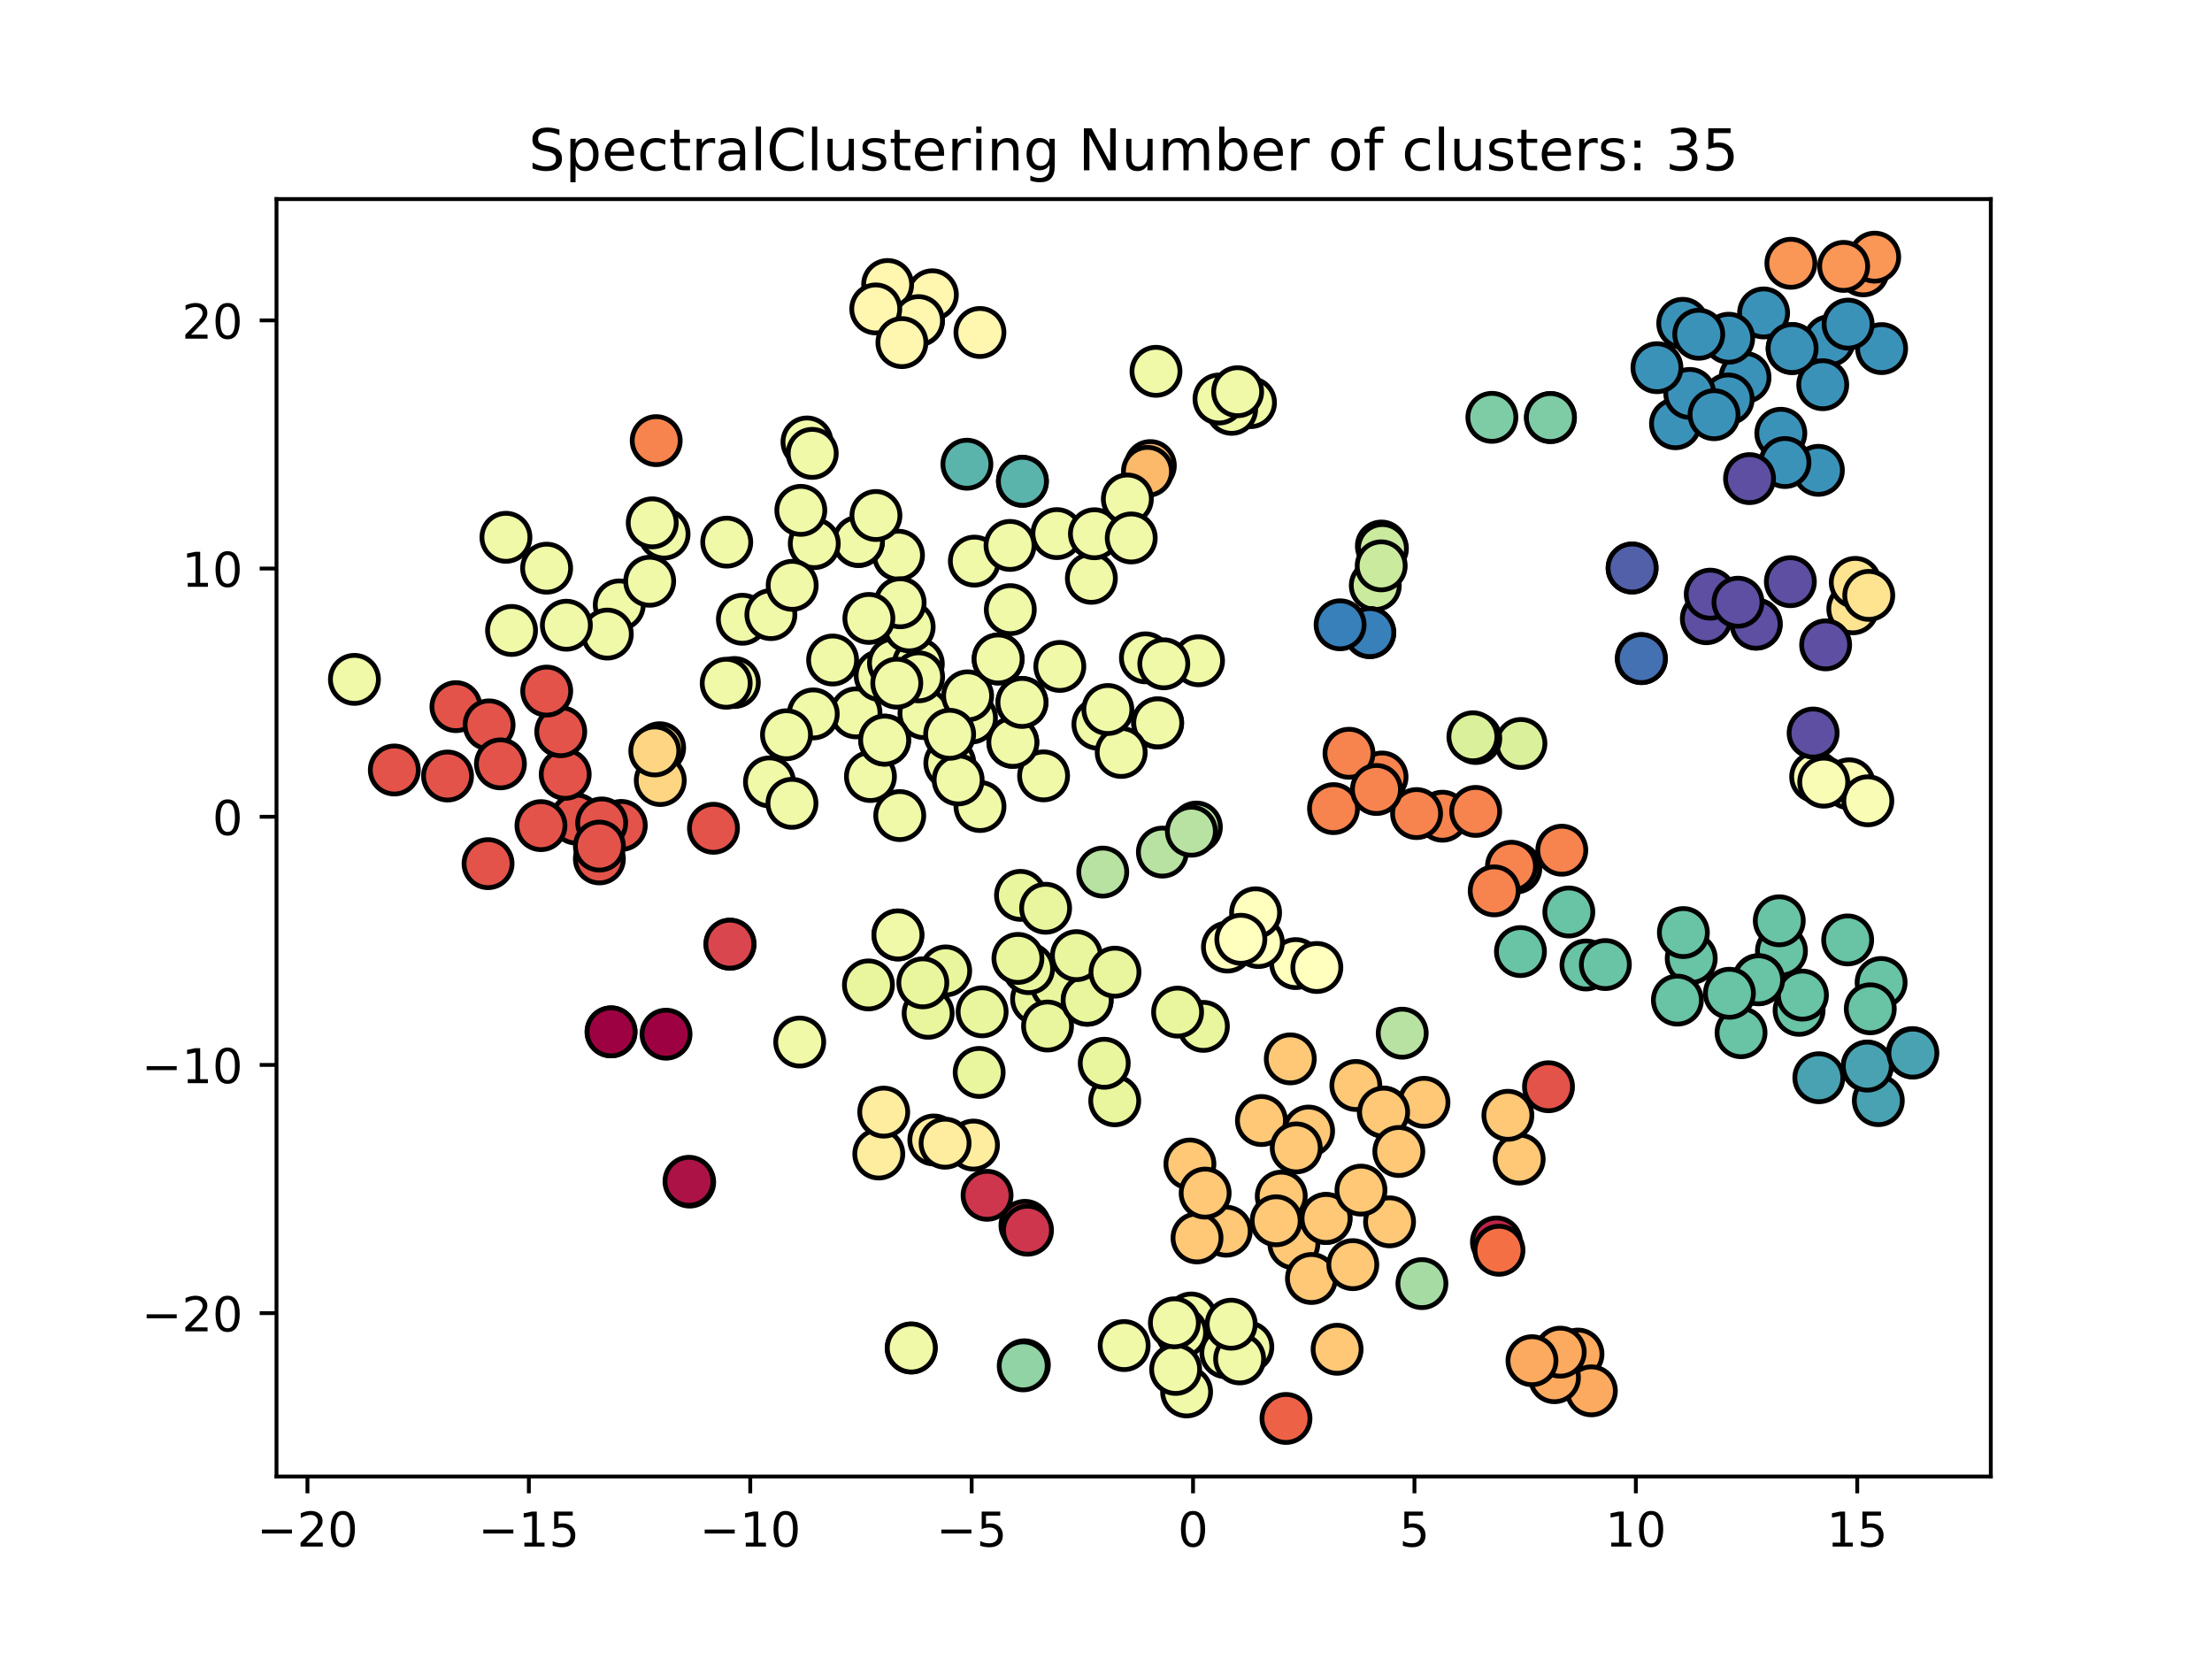 <?xml version="1.0" encoding="utf-8" standalone="no"?>
<!DOCTYPE svg PUBLIC "-//W3C//DTD SVG 1.1//EN"
  "http://www.w3.org/Graphics/SVG/1.1/DTD/svg11.dtd">
<!-- Created with matplotlib (https://matplotlib.org/) -->
<svg height="345.6pt" version="1.1" viewBox="0 0 460.8 345.6" width="460.8pt" xmlns="http://www.w3.org/2000/svg" xmlns:xlink="http://www.w3.org/1999/xlink">
 <defs>
  <style type="text/css">
*{stroke-linecap:butt;stroke-linejoin:round;white-space:pre;}
  </style>
 </defs>
 <g id="figure_1">
  <g id="patch_1">
   <path d="M 0 345.6 
L 460.8 345.6 
L 460.8 0 
L 0 0 
z
" style="fill:#ffffff;"/>
  </g>
  <g id="axes_1">
   <g id="patch_2">
    <path d="M 57.6 307.584 
L 414.72 307.584 
L 414.72 41.472 
L 57.6 41.472 
z
" style="fill:#ffffff;"/>
   </g>
   <g id="matplotlib.axis_1">
    <g id="xtick_1">
     <g id="line2d_1">
      <defs>
       <path d="M 0 0 
L 0 3.5 
" id="mca651bd0dd" style="stroke:#000000;stroke-width:0.8;"/>
      </defs>
      <g>
       <use style="stroke:#000000;stroke-width:0.8;" x="64.05" xlink:href="#mca651bd0dd" y="307.584"/>
      </g>
     </g>
     <g id="text_1">
      <!-- −20 -->
      <defs>
       <path d="M 10.594 35.5 
L 73.188 35.5 
L 73.188 27.203 
L 10.594 27.203 
z
" id="DejaVuSans-8722"/>
       <path d="M 19.188 8.297 
L 53.609 8.297 
L 53.609 0 
L 7.328 0 
L 7.328 8.297 
Q 12.938 14.109 22.625 23.891 
Q 32.328 33.688 34.812 36.531 
Q 39.547 41.844 41.422 45.531 
Q 43.312 49.219 43.312 52.781 
Q 43.312 58.594 39.234 62.25 
Q 35.156 65.922 28.609 65.922 
Q 23.969 65.922 18.812 64.312 
Q 13.672 62.703 7.812 59.422 
L 7.812 69.391 
Q 13.766 71.781 18.938 73 
Q 24.125 74.219 28.422 74.219 
Q 39.75 74.219 46.484 68.547 
Q 53.219 62.891 53.219 53.422 
Q 53.219 48.922 51.531 44.891 
Q 49.859 40.875 45.406 35.406 
Q 44.188 33.984 37.641 27.219 
Q 31.109 20.453 19.188 8.297 
z
" id="DejaVuSans-50"/>
       <path d="M 31.781 66.406 
Q 24.172 66.406 20.328 58.906 
Q 16.5 51.422 16.5 36.375 
Q 16.5 21.391 20.328 13.891 
Q 24.172 6.391 31.781 6.391 
Q 39.453 6.391 43.281 13.891 
Q 47.125 21.391 47.125 36.375 
Q 47.125 51.422 43.281 58.906 
Q 39.453 66.406 31.781 66.406 
z
M 31.781 74.219 
Q 44.047 74.219 50.516 64.516 
Q 56.984 54.828 56.984 36.375 
Q 56.984 17.969 50.516 8.266 
Q 44.047 -1.422 31.781 -1.422 
Q 19.531 -1.422 13.062 8.266 
Q 6.594 17.969 6.594 36.375 
Q 6.594 54.828 13.062 64.516 
Q 19.531 74.219 31.781 74.219 
z
" id="DejaVuSans-48"/>
      </defs>
      <g transform="translate(53.498 322.182)scale(0.1 -0.1)">
       <use xlink:href="#DejaVuSans-8722"/>
       <use x="83.789" xlink:href="#DejaVuSans-50"/>
       <use x="147.412" xlink:href="#DejaVuSans-48"/>
      </g>
     </g>
    </g>
    <g id="xtick_2">
     <g id="line2d_2">
      <g>
       <use style="stroke:#000000;stroke-width:0.8;" x="110.171" xlink:href="#mca651bd0dd" y="307.584"/>
      </g>
     </g>
     <g id="text_2">
      <!-- −15 -->
      <defs>
       <path d="M 12.406 8.297 
L 28.516 8.297 
L 28.516 63.922 
L 10.984 60.406 
L 10.984 69.391 
L 28.422 72.906 
L 38.281 72.906 
L 38.281 8.297 
L 54.391 8.297 
L 54.391 0 
L 12.406 0 
z
" id="DejaVuSans-49"/>
       <path d="M 10.797 72.906 
L 49.516 72.906 
L 49.516 64.594 
L 19.828 64.594 
L 19.828 46.734 
Q 21.969 47.469 24.109 47.828 
Q 26.266 48.188 28.422 48.188 
Q 40.625 48.188 47.75 41.5 
Q 54.891 34.812 54.891 23.391 
Q 54.891 11.625 47.562 5.094 
Q 40.234 -1.422 26.906 -1.422 
Q 22.312 -1.422 17.547 -0.641 
Q 12.797 0.141 7.719 1.703 
L 7.719 11.625 
Q 12.109 9.234 16.797 8.062 
Q 21.484 6.891 26.703 6.891 
Q 35.156 6.891 40.078 11.328 
Q 45.016 15.766 45.016 23.391 
Q 45.016 31 40.078 35.438 
Q 35.156 39.891 26.703 39.891 
Q 22.75 39.891 18.812 39.016 
Q 14.891 38.141 10.797 36.281 
z
" id="DejaVuSans-53"/>
      </defs>
      <g transform="translate(99.619 322.182)scale(0.1 -0.1)">
       <use xlink:href="#DejaVuSans-8722"/>
       <use x="83.789" xlink:href="#DejaVuSans-49"/>
       <use x="147.412" xlink:href="#DejaVuSans-53"/>
      </g>
     </g>
    </g>
    <g id="xtick_3">
     <g id="line2d_3">
      <g>
       <use style="stroke:#000000;stroke-width:0.8;" x="156.292" xlink:href="#mca651bd0dd" y="307.584"/>
      </g>
     </g>
     <g id="text_3">
      <!-- −10 -->
      <g transform="translate(145.74 322.182)scale(0.1 -0.1)">
       <use xlink:href="#DejaVuSans-8722"/>
       <use x="83.789" xlink:href="#DejaVuSans-49"/>
       <use x="147.412" xlink:href="#DejaVuSans-48"/>
      </g>
     </g>
    </g>
    <g id="xtick_4">
     <g id="line2d_4">
      <g>
       <use style="stroke:#000000;stroke-width:0.8;" x="202.413" xlink:href="#mca651bd0dd" y="307.584"/>
      </g>
     </g>
     <g id="text_4">
      <!-- −5 -->
      <g transform="translate(195.042 322.182)scale(0.1 -0.1)">
       <use xlink:href="#DejaVuSans-8722"/>
       <use x="83.789" xlink:href="#DejaVuSans-53"/>
      </g>
     </g>
    </g>
    <g id="xtick_5">
     <g id="line2d_5">
      <g>
       <use style="stroke:#000000;stroke-width:0.8;" x="248.533" xlink:href="#mca651bd0dd" y="307.584"/>
      </g>
     </g>
     <g id="text_5">
      <!-- 0 -->
      <g transform="translate(245.352 322.182)scale(0.1 -0.1)">
       <use xlink:href="#DejaVuSans-48"/>
      </g>
     </g>
    </g>
    <g id="xtick_6">
     <g id="line2d_6">
      <g>
       <use style="stroke:#000000;stroke-width:0.8;" x="294.654" xlink:href="#mca651bd0dd" y="307.584"/>
      </g>
     </g>
     <g id="text_6">
      <!-- 5 -->
      <g transform="translate(291.473 322.182)scale(0.1 -0.1)">
       <use xlink:href="#DejaVuSans-53"/>
      </g>
     </g>
    </g>
    <g id="xtick_7">
     <g id="line2d_7">
      <g>
       <use style="stroke:#000000;stroke-width:0.8;" x="340.775" xlink:href="#mca651bd0dd" y="307.584"/>
      </g>
     </g>
     <g id="text_7">
      <!-- 10 -->
      <g transform="translate(334.413 322.182)scale(0.1 -0.1)">
       <use xlink:href="#DejaVuSans-49"/>
       <use x="63.623" xlink:href="#DejaVuSans-48"/>
      </g>
     </g>
    </g>
    <g id="xtick_8">
     <g id="line2d_8">
      <g>
       <use style="stroke:#000000;stroke-width:0.8;" x="386.896" xlink:href="#mca651bd0dd" y="307.584"/>
      </g>
     </g>
     <g id="text_8">
      <!-- 15 -->
      <g transform="translate(380.533 322.182)scale(0.1 -0.1)">
       <use xlink:href="#DejaVuSans-49"/>
       <use x="63.623" xlink:href="#DejaVuSans-53"/>
      </g>
     </g>
    </g>
   </g>
   <g id="matplotlib.axis_2">
    <g id="ytick_1">
     <g id="line2d_9">
      <defs>
       <path d="M 0 0 
L -3.5 0 
" id="mac320d4846" style="stroke:#000000;stroke-width:0.8;"/>
      </defs>
      <g>
       <use style="stroke:#000000;stroke-width:0.8;" x="57.6" xlink:href="#mac320d4846" y="273.545"/>
      </g>
     </g>
     <g id="text_9">
      <!-- −20 -->
      <g transform="translate(29.495 277.345)scale(0.1 -0.1)">
       <use xlink:href="#DejaVuSans-8722"/>
       <use x="83.789" xlink:href="#DejaVuSans-50"/>
       <use x="147.412" xlink:href="#DejaVuSans-48"/>
      </g>
     </g>
    </g>
    <g id="ytick_2">
     <g id="line2d_10">
      <g>
       <use style="stroke:#000000;stroke-width:0.8;" x="57.6" xlink:href="#mac320d4846" y="221.844"/>
      </g>
     </g>
     <g id="text_10">
      <!-- −10 -->
      <g transform="translate(29.495 225.644)scale(0.1 -0.1)">
       <use xlink:href="#DejaVuSans-8722"/>
       <use x="83.789" xlink:href="#DejaVuSans-49"/>
       <use x="147.412" xlink:href="#DejaVuSans-48"/>
      </g>
     </g>
    </g>
    <g id="ytick_3">
     <g id="line2d_11">
      <g>
       <use style="stroke:#000000;stroke-width:0.8;" x="57.6" xlink:href="#mac320d4846" y="170.143"/>
      </g>
     </g>
     <g id="text_11">
      <!-- 0 -->
      <g transform="translate(44.237 173.943)scale(0.1 -0.1)">
       <use xlink:href="#DejaVuSans-48"/>
      </g>
     </g>
    </g>
    <g id="ytick_4">
     <g id="line2d_12">
      <g>
       <use style="stroke:#000000;stroke-width:0.8;" x="57.6" xlink:href="#mac320d4846" y="118.442"/>
      </g>
     </g>
     <g id="text_12">
      <!-- 10 -->
      <g transform="translate(37.875 122.242)scale(0.1 -0.1)">
       <use xlink:href="#DejaVuSans-49"/>
       <use x="63.623" xlink:href="#DejaVuSans-48"/>
      </g>
     </g>
    </g>
    <g id="ytick_5">
     <g id="line2d_13">
      <g>
       <use style="stroke:#000000;stroke-width:0.8;" x="57.6" xlink:href="#mac320d4846" y="66.741"/>
      </g>
     </g>
     <g id="text_13">
      <!-- 20 -->
      <g transform="translate(37.875 70.54)scale(0.1 -0.1)">
       <use xlink:href="#DejaVuSans-50"/>
       <use x="63.623" xlink:href="#DejaVuSans-48"/>
      </g>
     </g>
    </g>
   </g>
   <g id="line2d_14">
    <defs>
     <path d="M 0 5 
C 1.326 5 2.598 4.473 3.536 3.536 
C 4.473 2.598 5 1.326 5 0 
C 5 -1.326 4.473 -2.598 3.536 -3.536 
C 2.598 -4.473 1.326 -5 0 -5 
C -1.326 -5 -2.598 -4.473 -3.536 -3.536 
C -4.473 -2.598 -5 -1.326 -5 0 
C -5 1.326 -4.473 2.598 -3.536 3.536 
C -2.598 4.473 -1.326 5 0 5 
z
" id="m1c7a033c5f" style="stroke:#000000;"/>
    </defs>
    <g clip-path="url(#p4df680379e)">
     <use style="fill:#9e0142;stroke:#000000;" x="138.747" xlink:href="#m1c7a033c5f" y="215.44"/>
     <use style="fill:#9e0142;stroke:#000000;" x="127.294" xlink:href="#m1c7a033c5f" y="214.955"/>
     <use style="fill:#9e0142;stroke:#000000;" x="127.294" xlink:href="#m1c7a033c5f" y="214.954"/>
    </g>
   </g>
   <g id="line2d_15">
    <defs>
     <path d="M 0 5 
C 1.326 5 2.598 4.473 3.536 3.536 
C 4.473 2.598 5 1.326 5 0 
C 5 -1.326 4.473 -2.598 3.536 -3.536 
C 2.598 -4.473 1.326 -5 0 -5 
C -1.326 -5 -2.598 -4.473 -3.536 -3.536 
C -4.473 -2.598 -5 -1.326 -5 0 
C -5 1.326 -4.473 2.598 -3.536 3.536 
C -2.598 4.473 -1.326 5 0 5 
z
" id="m2ef9a23c98" style="stroke:#000000;"/>
    </defs>
    <g clip-path="url(#p4df680379e)">
     <use style="fill:#ad1246;stroke:#000000;" x="143.671" xlink:href="#m2ef9a23c98" y="246.249"/>
     <use style="fill:#ad1246;stroke:#000000;" x="143.523" xlink:href="#m2ef9a23c98" y="246.085"/>
    </g>
   </g>
   <g id="line2d_16">
    <defs>
     <path d="M 0 5 
C 1.326 5 2.598 4.473 3.536 3.536 
C 4.473 2.598 5 1.326 5 0 
C 5 -1.326 4.473 -2.598 3.536 -3.536 
C 2.598 -4.473 1.326 -5 0 -5 
C -1.326 -5 -2.598 -4.473 -3.536 -3.536 
C -4.473 -2.598 -5 -1.326 -5 0 
C -5 1.326 -4.473 2.598 -3.536 3.536 
C -2.598 4.473 -1.326 5 0 5 
z
" id="m8d9715b515" style="stroke:#000000;"/>
    </defs>
    <g clip-path="url(#p4df680379e)">
     <use style="fill:#be254a;stroke:#000000;" x="311.74" xlink:href="#m8d9715b515" y="258.725"/>
    </g>
   </g>
   <g id="line2d_17">
    <defs>
     <path d="M 0 5 
C 1.326 5 2.598 4.473 3.536 3.536 
C 4.473 2.598 5 1.326 5 0 
C 5 -1.326 4.473 -2.598 3.536 -3.536 
C 2.598 -4.473 1.326 -5 0 -5 
C -1.326 -5 -2.598 -4.473 -3.536 -3.536 
C -4.473 -2.598 -5 -1.326 -5 0 
C -5 1.326 -4.473 2.598 -3.536 3.536 
C -2.598 4.473 -1.326 5 0 5 
z
" id="mb39f4e559a" style="stroke:#000000;"/>
    </defs>
    <g clip-path="url(#p4df680379e)">
     <use style="fill:#cd364d;stroke:#000000;" x="205.625" xlink:href="#mb39f4e559a" y="249.003"/>
     <use style="fill:#cd364d;stroke:#000000;" x="213.516" xlink:href="#mb39f4e559a" y="255.261"/>
     <use style="fill:#cd364d;stroke:#000000;" x="214.049" xlink:href="#mb39f4e559a" y="256.272"/>
    </g>
   </g>
   <g id="line2d_18">
    <defs>
     <path d="M 0 5 
C 1.326 5 2.598 4.473 3.536 3.536 
C 4.473 2.598 5 1.326 5 0 
C 5 -1.326 4.473 -2.598 3.536 -3.536 
C 2.598 -4.473 1.326 -5 0 -5 
C -1.326 -5 -2.598 -4.473 -3.536 -3.536 
C -4.473 -2.598 -5 -1.326 -5 0 
C -5 1.326 -4.473 2.598 -3.536 3.536 
C -2.598 4.473 -1.326 5 0 5 
z
" id="m6ef13efdff" style="stroke:#000000;"/>
    </defs>
    <g clip-path="url(#p4df680379e)">
     <use style="fill:#da464d;stroke:#000000;" x="152.094" xlink:href="#m6ef13efdff" y="196.694"/>
     <use style="fill:#da464d;stroke:#000000;" x="152.039" xlink:href="#m6ef13efdff" y="196.683"/>
    </g>
   </g>
   <g id="line2d_19">
    <defs>
     <path d="M 0 5 
C 1.326 5 2.598 4.473 3.536 3.536 
C 4.473 2.598 5 1.326 5 0 
C 5 -1.326 4.473 -2.598 3.536 -3.536 
C 2.598 -4.473 1.326 -5 0 -5 
C -1.326 -5 -2.598 -4.473 -3.536 -3.536 
C -4.473 -2.598 -5 -1.326 -5 0 
C -5 1.326 -4.473 2.598 -3.536 3.536 
C -2.598 4.473 -1.326 5 0 5 
z
" id="m5b9031566d" style="stroke:#000000;"/>
    </defs>
    <g clip-path="url(#p4df680379e)">
     <use style="fill:#e3534a;stroke:#000000;" x="93.23" xlink:href="#m5b9031566d" y="161.659"/>
     <use style="fill:#e3534a;stroke:#000000;" x="120" xlink:href="#m5b9031566d" y="170.622"/>
     <use style="fill:#e3534a;stroke:#000000;" x="101.672" xlink:href="#m5b9031566d" y="179.913"/>
     <use style="fill:#e3534a;stroke:#000000;" x="82.145" xlink:href="#m5b9031566d" y="160.403"/>
     <use style="fill:#e3534a;stroke:#000000;" x="124.862" xlink:href="#m5b9031566d" y="178.925"/>
     <use style="fill:#e3534a;stroke:#000000;" x="94.983" xlink:href="#m5b9031566d" y="147.207"/>
     <use style="fill:#e3534a;stroke:#000000;" x="129.423" xlink:href="#m5b9031566d" y="171.952"/>
     <use style="fill:#e3534a;stroke:#000000;" x="117.744" xlink:href="#m5b9031566d" y="161.309"/>
     <use style="fill:#e3534a;stroke:#000000;" x="116.814" xlink:href="#m5b9031566d" y="152.429"/>
     <use style="fill:#e3534a;stroke:#000000;" x="125.343" xlink:href="#m5b9031566d" y="171.436"/>
     <use style="fill:#e3534a;stroke:#000000;" x="112.691" xlink:href="#m5b9031566d" y="171.994"/>
     <use style="fill:#e3534a;stroke:#000000;" x="101.884" xlink:href="#m5b9031566d" y="151.008"/>
     <use style="fill:#e3534a;stroke:#000000;" x="104.248" xlink:href="#m5b9031566d" y="159.128"/>
     <use style="fill:#e3534a;stroke:#000000;" x="322.58" xlink:href="#m5b9031566d" y="226.387"/>
     <use style="fill:#e3534a;stroke:#000000;" x="148.628" xlink:href="#m5b9031566d" y="172.547"/>
     <use style="fill:#e3534a;stroke:#000000;" x="113.892" xlink:href="#m5b9031566d" y="143.966"/>
     <use style="fill:#e3534a;stroke:#000000;" x="124.864" xlink:href="#m5b9031566d" y="176.254"/>
    </g>
   </g>
   <g id="line2d_20">
    <defs>
     <path d="M 0 5 
C 1.326 5 2.598 4.473 3.536 3.536 
C 4.473 2.598 5 1.326 5 0 
C 5 -1.326 4.473 -2.598 3.536 -3.536 
C 2.598 -4.473 1.326 -5 0 -5 
C -1.326 -5 -2.598 -4.473 -3.536 -3.536 
C -4.473 -2.598 -5 -1.326 -5 0 
C -5 1.326 -4.473 2.598 -3.536 3.536 
C -2.598 4.473 -1.326 5 0 5 
z
" id="me31cd1c6f4" style="stroke:#000000;"/>
    </defs>
    <g clip-path="url(#p4df680379e)">
     <use style="fill:#ed6246;stroke:#000000;" x="267.894" xlink:href="#me31cd1c6f4" y="295.488"/>
    </g>
   </g>
   <g id="line2d_21">
    <defs>
     <path d="M 0 5 
C 1.326 5 2.598 4.473 3.536 3.536 
C 4.473 2.598 5 1.326 5 0 
C 5 -1.326 4.473 -2.598 3.536 -3.536 
C 2.598 -4.473 1.326 -5 0 -5 
C -1.326 -5 -2.598 -4.473 -3.536 -3.536 
C -4.473 -2.598 -5 -1.326 -5 0 
C -5 1.326 -4.473 2.598 -3.536 3.536 
C -2.598 4.473 -1.326 5 0 5 
z
" id="mb3d8ba7c6a" style="stroke:#000000;"/>
    </defs>
    <g clip-path="url(#p4df680379e)">
     <use style="fill:#f47044;stroke:#000000;" x="312.267" xlink:href="#mb3d8ba7c6a" y="260.451"/>
    </g>
   </g>
   <g id="line2d_22">
    <defs>
     <path d="M 0 5 
C 1.326 5 2.598 4.473 3.536 3.536 
C 4.473 2.598 5 1.326 5 0 
C 5 -1.326 4.473 -2.598 3.536 -3.536 
C 2.598 -4.473 1.326 -5 0 -5 
C -1.326 -5 -2.598 -4.473 -3.536 -3.536 
C -4.473 -2.598 -5 -1.326 -5 0 
C -5 1.326 -4.473 2.598 -3.536 3.536 
C -2.598 4.473 -1.326 5 0 5 
z
" id="mc61c789904" style="stroke:#000000;"/>
    </defs>
    <g clip-path="url(#p4df680379e)">
     <use style="fill:#f7844e;stroke:#000000;" x="300.488" xlink:href="#mc61c789904" y="170.03"/>
     <use style="fill:#f7844e;stroke:#000000;" x="287.904" xlink:href="#mc61c789904" y="161.865"/>
     <use style="fill:#f7844e;stroke:#000000;" x="307.411" xlink:href="#mc61c789904" y="169.033"/>
     <use style="fill:#f7844e;stroke:#000000;" x="295.099" xlink:href="#mc61c789904" y="169.483"/>
     <use style="fill:#f7844e;stroke:#000000;" x="277.794" xlink:href="#mc61c789904" y="168.451"/>
     <use style="fill:#f7844e;stroke:#000000;" x="325.349" xlink:href="#mc61c789904" y="177.113"/>
     <use style="fill:#f7844e;stroke:#000000;" x="281.02" xlink:href="#mc61c789904" y="156.92"/>
     <use style="fill:#f7844e;stroke:#000000;" x="315.777" xlink:href="#mc61c789904" y="180.829"/>
     <use style="fill:#f7844e;stroke:#000000;" x="314.866" xlink:href="#mc61c789904" y="180.453"/>
     <use style="fill:#f7844e;stroke:#000000;" x="311.268" xlink:href="#mc61c789904" y="185.585"/>
     <use style="fill:#f7844e;stroke:#000000;" x="286.74" xlink:href="#mc61c789904" y="164.465"/>
     <use style="fill:#f7844e;stroke:#000000;" x="136.7" xlink:href="#mc61c789904" y="91.793"/>
    </g>
   </g>
   <g id="line2d_23">
    <defs>
     <path d="M 0 5 
C 1.326 5 2.598 4.473 3.536 3.536 
C 4.473 2.598 5 1.326 5 0 
C 5 -1.326 4.473 -2.598 3.536 -3.536 
C 2.598 -4.473 1.326 -5 0 -5 
C -1.326 -5 -2.598 -4.473 -3.536 -3.536 
C -4.473 -2.598 -5 -1.326 -5 0 
C -5 1.326 -4.473 2.598 -3.536 3.536 
C -2.598 4.473 -1.326 5 0 5 
z
" id="m70df087bb7" style="stroke:#000000;"/>
    </defs>
    <g clip-path="url(#p4df680379e)">
     <use style="fill:#fa9656;stroke:#000000;" x="388.149" xlink:href="#m70df087bb7" y="56.42"/>
     <use style="fill:#fa9656;stroke:#000000;" x="390.534" xlink:href="#m70df087bb7" y="53.568"/>
     <use style="fill:#fa9656;stroke:#000000;" x="384.065" xlink:href="#m70df087bb7" y="55.495"/>
     <use style="fill:#fa9656;stroke:#000000;" x="373.075" xlink:href="#m70df087bb7" y="54.844"/>
    </g>
   </g>
   <g id="line2d_24">
    <defs>
     <path d="M 0 5 
C 1.326 5 2.598 4.473 3.536 3.536 
C 4.473 2.598 5 1.326 5 0 
C 5 -1.326 4.473 -2.598 3.536 -3.536 
C 2.598 -4.473 1.326 -5 0 -5 
C -1.326 -5 -2.598 -4.473 -3.536 -3.536 
C -4.473 -2.598 -5 -1.326 -5 0 
C -5 1.326 -4.473 2.598 -3.536 3.536 
C -2.598 4.473 -1.326 5 0 5 
z
" id="mcb135e2580" style="stroke:#000000;"/>
    </defs>
    <g clip-path="url(#p4df680379e)">
     <use style="fill:#fcaa5f;stroke:#000000;" x="328.723" xlink:href="#mcb135e2580" y="282.077"/>
     <use style="fill:#fcaa5f;stroke:#000000;" x="331.508" xlink:href="#mcb135e2580" y="289.738"/>
     <use style="fill:#fcaa5f;stroke:#000000;" x="323.818" xlink:href="#mcb135e2580" y="287"/>
     <use style="fill:#fcaa5f;stroke:#000000;" x="325.023" xlink:href="#mcb135e2580" y="281.678"/>
     <use style="fill:#fcaa5f;stroke:#000000;" x="319.137" xlink:href="#mcb135e2580" y="283.457"/>
    </g>
   </g>
   <g id="line2d_25">
    <defs>
     <path d="M 0 5 
C 1.326 5 2.598 4.473 3.536 3.536 
C 4.473 2.598 5 1.326 5 0 
C 5 -1.326 4.473 -2.598 3.536 -3.536 
C 2.598 -4.473 1.326 -5 0 -5 
C -1.326 -5 -2.598 -4.473 -3.536 -3.536 
C -4.473 -2.598 -5 -1.326 -5 0 
C -5 1.326 -4.473 2.598 -3.536 3.536 
C -2.598 4.473 -1.326 5 0 5 
z
" id="m97fab3be30" style="stroke:#000000;"/>
    </defs>
    <g clip-path="url(#p4df680379e)">
     <use style="fill:#fdb96a;stroke:#000000;" x="239.635" xlink:href="#m97fab3be30" y="96.989"/>
     <use style="fill:#fdb96a;stroke:#000000;" x="239.036" xlink:href="#m97fab3be30" y="98.191"/>
    </g>
   </g>
   <g id="line2d_26">
    <defs>
     <path d="M 0 5 
C 1.326 5 2.598 4.473 3.536 3.536 
C 4.473 2.598 5 1.326 5 0 
C 5 -1.326 4.473 -2.598 3.536 -3.536 
C 2.598 -4.473 1.326 -5 0 -5 
C -1.326 -5 -2.598 -4.473 -3.536 -3.536 
C -4.473 -2.598 -5 -1.326 -5 0 
C -5 1.326 -4.473 2.598 -3.536 3.536 
C -2.598 4.473 -1.326 5 0 5 
z
" id="me13df8a210" style="stroke:#000000;"/>
    </defs>
    <g clip-path="url(#p4df680379e)">
     <use style="fill:#fec877;stroke:#000000;" x="269.532" xlink:href="#me13df8a210" y="259.111"/>
     <use style="fill:#fec877;stroke:#000000;" x="262.78" xlink:href="#me13df8a210" y="233.425"/>
     <use style="fill:#fec877;stroke:#000000;" x="255.44" xlink:href="#me13df8a210" y="256.478"/>
     <use style="fill:#fec877;stroke:#000000;" x="288.16" xlink:href="#me13df8a210" y="231.663"/>
     <use style="fill:#fec877;stroke:#000000;" x="249.361" xlink:href="#me13df8a210" y="257.882"/>
     <use style="fill:#fec877;stroke:#000000;" x="273.198" xlink:href="#me13df8a210" y="266.335"/>
     <use style="fill:#fec877;stroke:#000000;" x="276.244" xlink:href="#me13df8a210" y="253.825"/>
     <use style="fill:#fec877;stroke:#000000;" x="247.88" xlink:href="#me13df8a210" y="242.487"/>
     <use style="fill:#fec877;stroke:#000000;" x="316.473" xlink:href="#me13df8a210" y="241.458"/>
     <use style="fill:#fec877;stroke:#000000;" x="276.24" xlink:href="#me13df8a210" y="253.831"/>
     <use style="fill:#fec877;stroke:#000000;" x="289.468" xlink:href="#me13df8a210" y="254.533"/>
     <use style="fill:#fec877;stroke:#000000;" x="272.611" xlink:href="#me13df8a210" y="235.62"/>
     <use style="fill:#fec877;stroke:#000000;" x="296.645" xlink:href="#me13df8a210" y="229.631"/>
     <use style="fill:#fec877;stroke:#000000;" x="282.449" xlink:href="#me13df8a210" y="226.121"/>
     <use style="fill:#fec877;stroke:#000000;" x="281.813" xlink:href="#me13df8a210" y="263.449"/>
     <use style="fill:#fec877;stroke:#000000;" x="278.544" xlink:href="#me13df8a210" y="281.076"/>
     <use style="fill:#fec877;stroke:#000000;" x="283.514" xlink:href="#me13df8a210" y="247.925"/>
     <use style="fill:#fec877;stroke:#000000;" x="288.237" xlink:href="#me13df8a210" y="231.689"/>
     <use style="fill:#fec877;stroke:#000000;" x="266.909" xlink:href="#me13df8a210" y="249.181"/>
     <use style="fill:#fec877;stroke:#000000;" x="251.054" xlink:href="#me13df8a210" y="248.546"/>
     <use style="fill:#fec877;stroke:#000000;" x="314.121" xlink:href="#me13df8a210" y="232.338"/>
     <use style="fill:#fec877;stroke:#000000;" x="265.85" xlink:href="#me13df8a210" y="254.308"/>
     <use style="fill:#fec877;stroke:#000000;" x="291.401" xlink:href="#me13df8a210" y="239.876"/>
     <use style="fill:#fec877;stroke:#000000;" x="268.789" xlink:href="#me13df8a210" y="220.583"/>
     <use style="fill:#fec877;stroke:#000000;" x="270.03" xlink:href="#me13df8a210" y="239.129"/>
    </g>
   </g>
   <g id="line2d_27">
    <defs>
     <path d="M 0 5 
C 1.326 5 2.598 4.473 3.536 3.536 
C 4.473 2.598 5 1.326 5 0 
C 5 -1.326 4.473 -2.598 3.536 -3.536 
C 2.598 -4.473 1.326 -5 0 -5 
C -1.326 -5 -2.598 -4.473 -3.536 -3.536 
C -4.473 -2.598 -5 -1.326 -5 0 
C -5 1.326 -4.473 2.598 -3.536 3.536 
C -2.598 4.473 -1.326 5 0 5 
z
" id="m64335a1bc0" style="stroke:#000000;"/>
    </defs>
    <g clip-path="url(#p4df680379e)">
     <use style="fill:#fed683;stroke:#000000;" x="137.417" xlink:href="#m64335a1bc0" y="155.765"/>
     <use style="fill:#fed683;stroke:#000000;" x="137.545" xlink:href="#m64335a1bc0" y="162.591"/>
     <use style="fill:#fed683;stroke:#000000;" x="136.405" xlink:href="#m64335a1bc0" y="156.431"/>
    </g>
   </g>
   <g id="line2d_28">
    <defs>
     <path d="M 0 5 
C 1.326 5 2.598 4.473 3.536 3.536 
C 4.473 2.598 5 1.326 5 0 
C 5 -1.326 4.473 -2.598 3.536 -3.536 
C 2.598 -4.473 1.326 -5 0 -5 
C -1.326 -5 -2.598 -4.473 -3.536 -3.536 
C -4.473 -2.598 -5 -1.326 -5 0 
C -5 1.326 -4.473 2.598 -3.536 3.536 
C -2.598 4.473 -1.326 5 0 5 
z
" id="m1e5bbcc4c0" style="stroke:#000000;"/>
    </defs>
    <g clip-path="url(#p4df680379e)">
     <use style="fill:#fee491;stroke:#000000;" x="385.97" xlink:href="#m1e5bbcc4c0" y="126.824"/>
     <use style="fill:#fee491;stroke:#000000;" x="386.484" xlink:href="#m1e5bbcc4c0" y="121.322"/>
     <use style="fill:#fee491;stroke:#000000;" x="389.298" xlink:href="#m1e5bbcc4c0" y="124.03"/>
    </g>
   </g>
   <g id="line2d_29">
    <defs>
     <path d="M 0 5 
C 1.326 5 2.598 4.473 3.536 3.536 
C 4.473 2.598 5 1.326 5 0 
C 5 -1.326 4.473 -2.598 3.536 -3.536 
C 2.598 -4.473 1.326 -5 0 -5 
C -1.326 -5 -2.598 -4.473 -3.536 -3.536 
C -4.473 -2.598 -5 -1.326 -5 0 
C -5 1.326 -4.473 2.598 -3.536 3.536 
C -2.598 4.473 -1.326 5 0 5 
z
" id="me887bb55ad" style="stroke:#000000;"/>
    </defs>
    <g clip-path="url(#p4df680379e)">
     <use style="fill:#feec9f;stroke:#000000;" x="194.533" xlink:href="#me887bb55ad" y="237.475"/>
     <use style="fill:#feec9f;stroke:#000000;" x="183.067" xlink:href="#me887bb55ad" y="240.401"/>
     <use style="fill:#feec9f;stroke:#000000;" x="202.791" xlink:href="#me887bb55ad" y="238.541"/>
     <use style="fill:#feec9f;stroke:#000000;" x="196.879" xlink:href="#me887bb55ad" y="238.147"/>
     <use style="fill:#feec9f;stroke:#000000;" x="184.098" xlink:href="#me887bb55ad" y="231.673"/>
    </g>
   </g>
   <g id="line2d_30">
    <defs>
     <path d="M 0 5 
C 1.326 5 2.598 4.473 3.536 3.536 
C 4.473 2.598 5 1.326 5 0 
C 5 -1.326 4.473 -2.598 3.536 -3.536 
C 2.598 -4.473 1.326 -5 0 -5 
C -1.326 -5 -2.598 -4.473 -3.536 -3.536 
C -4.473 -2.598 -5 -1.326 -5 0 
C -5 1.326 -4.473 2.598 -3.536 3.536 
C -2.598 4.473 -1.326 5 0 5 
z
" id="mb2a3c4e82f" style="stroke:#000000;"/>
    </defs>
    <g clip-path="url(#p4df680379e)">
     <use style="fill:#fff6b0;stroke:#000000;" x="204.138" xlink:href="#mb2a3c4e82f" y="69.263"/>
     <use style="fill:#fff6b0;stroke:#000000;" x="191.341" xlink:href="#mb2a3c4e82f" y="66.807"/>
     <use style="fill:#fff6b0;stroke:#000000;" x="194.228" xlink:href="#mb2a3c4e82f" y="61.409"/>
     <use style="fill:#fff6b0;stroke:#000000;" x="184.913" xlink:href="#mb2a3c4e82f" y="59.27"/>
     <use style="fill:#fff6b0;stroke:#000000;" x="191.334" xlink:href="#mb2a3c4e82f" y="66.793"/>
     <use style="fill:#fff6b0;stroke:#000000;" x="182.436" xlink:href="#mb2a3c4e82f" y="64.356"/>
     <use style="fill:#fff6b0;stroke:#000000;" x="187.885" xlink:href="#mb2a3c4e82f" y="71.371"/>
    </g>
   </g>
   <g id="line2d_31">
    <defs>
     <path d="M 0 5 
C 1.326 5 2.598 4.473 3.536 3.536 
C 4.473 2.598 5 1.326 5 0 
C 5 -1.326 4.473 -2.598 3.536 -3.536 
C 2.598 -4.473 1.326 -5 0 -5 
C -1.326 -5 -2.598 -4.473 -3.536 -3.536 
C -4.473 -2.598 -5 -1.326 -5 0 
C -5 1.326 -4.473 2.598 -3.536 3.536 
C -2.598 4.473 -1.326 5 0 5 
z
" id="m40ef752e30" style="stroke:#000000;"/>
    </defs>
    <g clip-path="url(#p4df680379e)">
     <use style="fill:#ffffbe;stroke:#000000;" x="269.919" xlink:href="#m40ef752e30" y="200.734"/>
     <use style="fill:#ffffbe;stroke:#000000;" x="255.696" xlink:href="#m40ef752e30" y="197.291"/>
     <use style="fill:#ffffbe;stroke:#000000;" x="262.142" xlink:href="#m40ef752e30" y="196.348"/>
     <use style="fill:#ffffbe;stroke:#000000;" x="261.563" xlink:href="#m40ef752e30" y="190.151"/>
     <use style="fill:#ffffbe;stroke:#000000;" x="274.322" xlink:href="#m40ef752e30" y="201.547"/>
     <use style="fill:#ffffbe;stroke:#000000;" x="258.49" xlink:href="#m40ef752e30" y="195.669"/>
    </g>
   </g>
   <g id="line2d_32">
    <defs>
     <path d="M 0 5 
C 1.326 5 2.598 4.473 3.536 3.536 
C 4.473 2.598 5 1.326 5 0 
C 5 -1.326 4.473 -2.598 3.536 -3.536 
C 2.598 -4.473 1.326 -5 0 -5 
C -1.326 -5 -2.598 -4.473 -3.536 -3.536 
C -4.473 -2.598 -5 -1.326 -5 0 
C -5 1.326 -4.473 2.598 -3.536 3.536 
C -2.598 4.473 -1.326 5 0 5 
z
" id="m7e498df99c" style="stroke:#000000;"/>
    </defs>
    <g clip-path="url(#p4df680379e)">
     <use style="fill:#f8fcb4;stroke:#000000;" x="385.224" xlink:href="#m7e498df99c" y="163.284"/>
     <use style="fill:#f8fcb4;stroke:#000000;" x="378.237" xlink:href="#m7e498df99c" y="161.824"/>
     <use style="fill:#f8fcb4;stroke:#000000;" x="389.104" xlink:href="#m7e498df99c" y="166.822"/>
     <use style="fill:#f8fcb4;stroke:#000000;" x="379.916" xlink:href="#m7e498df99c" y="162.935"/>
    </g>
   </g>
   <g id="line2d_33">
    <defs>
     <path d="M 0 5 
C 1.326 5 2.598 4.473 3.536 3.536 
C 4.473 2.598 5 1.326 5 0 
C 5 -1.326 4.473 -2.598 3.536 -3.536 
C 2.598 -4.473 1.326 -5 0 -5 
C -1.326 -5 -2.598 -4.473 -3.536 -3.536 
C -4.473 -2.598 -5 -1.326 -5 0 
C -5 1.326 -4.473 2.598 -3.536 3.536 
C -2.598 4.473 -1.326 5 0 5 
z
" id="mc28aaca537" style="stroke:#000000;"/>
    </defs>
    <g clip-path="url(#p4df680379e)">
     <use style="fill:#f0f9a7;stroke:#000000;" x="187.045" xlink:href="#mc28aaca537" y="194.765"/>
     <use style="fill:#f0f9a7;stroke:#000000;" x="181.327" xlink:href="#mc28aaca537" y="161.76"/>
     <use style="fill:#f0f9a7;stroke:#000000;" x="187.174" xlink:href="#mc28aaca537" y="115.666"/>
     <use style="fill:#f0f9a7;stroke:#000000;" x="129.002" xlink:href="#mc28aaca537" y="126.018"/>
     <use style="fill:#f0f9a7;stroke:#000000;" x="187.058" xlink:href="#mc28aaca537" y="194.763"/>
     <use style="fill:#f0f9a7;stroke:#000000;" x="173.447" xlink:href="#mc28aaca537" y="137.492"/>
     <use style="fill:#f0f9a7;stroke:#000000;" x="160.295" xlink:href="#mc28aaca537" y="162.885"/>
     <use style="fill:#f0f9a7;stroke:#000000;" x="178.315" xlink:href="#mc28aaca537" y="148.503"/>
     <use style="fill:#f0f9a7;stroke:#000000;" x="197.864" xlink:href="#mc28aaca537" y="158.98"/>
     <use style="fill:#f0f9a7;stroke:#000000;" x="184.288" xlink:href="#mc28aaca537" y="154.184"/>
     <use style="fill:#f0f9a7;stroke:#000000;" x="259.947" xlink:href="#mc28aaca537" y="280.598"/>
     <use style="fill:#f0f9a7;stroke:#000000;" x="192.475" xlink:href="#mc28aaca537" y="148.659"/>
     <use style="fill:#f0f9a7;stroke:#000000;" x="189.808" xlink:href="#mc28aaca537" y="280.811"/>
     <use style="fill:#f0f9a7;stroke:#000000;" x="178.838" xlink:href="#mc28aaca537" y="112.818"/>
     <use style="fill:#f0f9a7;stroke:#000000;" x="248.149" xlink:href="#mc28aaca537" y="274.561"/>
     <use style="fill:#f0f9a7;stroke:#000000;" x="126.517" xlink:href="#mc28aaca537" y="132.09"/>
     <use style="fill:#f0f9a7;stroke:#000000;" x="169.416" xlink:href="#mc28aaca537" y="148.724"/>
     <use style="fill:#f0f9a7;stroke:#000000;" x="220.175" xlink:href="#mc28aaca537" y="111.16"/>
     <use style="fill:#f0f9a7;stroke:#000000;" x="241.139" xlink:href="#mc28aaca537" y="150.619"/>
     <use style="fill:#f0f9a7;stroke:#000000;" x="164.979" xlink:href="#mc28aaca537" y="167.347"/>
     <use style="fill:#f0f9a7;stroke:#000000;" x="238.614" xlink:href="#mc28aaca537" y="137.04"/>
     <use style="fill:#f0f9a7;stroke:#000000;" x="154.652" xlink:href="#mc28aaca537" y="129.002"/>
     <use style="fill:#f0f9a7;stroke:#000000;" x="160.589" xlink:href="#mc28aaca537" y="128.032"/>
     <use style="fill:#f0f9a7;stroke:#000000;" x="210.992" xlink:href="#mc28aaca537" y="154.644"/>
     <use style="fill:#f0f9a7;stroke:#000000;" x="204.151" xlink:href="#mc28aaca537" y="168.013"/>
     <use style="fill:#f0f9a7;stroke:#000000;" x="183.353" xlink:href="#mc28aaca537" y="140.741"/>
     <use style="fill:#f0f9a7;stroke:#000000;" x="113.873" xlink:href="#mc28aaca537" y="118.362"/>
     <use style="fill:#f0f9a7;stroke:#000000;" x="178.835" xlink:href="#mc28aaca537" y="112.774"/>
     <use style="fill:#f0f9a7;stroke:#000000;" x="73.833" xlink:href="#mc28aaca537" y="141.525"/>
     <use style="fill:#f0f9a7;stroke:#000000;" x="202.378" xlink:href="#mc28aaca537" y="149.577"/>
     <use style="fill:#f0f9a7;stroke:#000000;" x="234.186" xlink:href="#mc28aaca537" y="280.306"/>
     <use style="fill:#f0f9a7;stroke:#000000;" x="217.397" xlink:href="#mc28aaca537" y="161.626"/>
     <use style="fill:#f0f9a7;stroke:#000000;" x="199.602" xlink:href="#mc28aaca537" y="162.47"/>
     <use style="fill:#f0f9a7;stroke:#000000;" x="201.574" xlink:href="#mc28aaca537" y="144.955"/>
     <use style="fill:#f0f9a7;stroke:#000000;" x="186.129" xlink:href="#mc28aaca537" y="138.13"/>
     <use style="fill:#f0f9a7;stroke:#000000;" x="240.813" xlink:href="#mc28aaca537" y="77.351"/>
     <use style="fill:#f0f9a7;stroke:#000000;" x="187.433" xlink:href="#mc28aaca537" y="169.9"/>
     <use style="fill:#f0f9a7;stroke:#000000;" x="105.396" xlink:href="#mc28aaca537" y="111.93"/>
     <use style="fill:#f0f9a7;stroke:#000000;" x="166.595" xlink:href="#mc28aaca537" y="217.075"/>
     <use style="fill:#f0f9a7;stroke:#000000;" x="138.338" xlink:href="#mc28aaca537" y="111.248"/>
     <use style="fill:#f0f9a7;stroke:#000000;" x="182.473" xlink:href="#mc28aaca537" y="107.387"/>
     <use style="fill:#f0f9a7;stroke:#000000;" x="135.872" xlink:href="#mc28aaca537" y="108.919"/>
     <use style="fill:#f0f9a7;stroke:#000000;" x="228.712" xlink:href="#mc28aaca537" y="150.871"/>
     <use style="fill:#f0f9a7;stroke:#000000;" x="202.976" xlink:href="#mc28aaca537" y="116.892"/>
     <use style="fill:#f0f9a7;stroke:#000000;" x="260.5" xlink:href="#mc28aaca537" y="83.88"/>
     <use style="fill:#f0f9a7;stroke:#000000;" x="191.304" xlink:href="#mc28aaca537" y="138.297"/>
     <use style="fill:#f0f9a7;stroke:#000000;" x="256.57" xlink:href="#mc28aaca537" y="85.27"/>
     <use style="fill:#f0f9a7;stroke:#000000;" x="246.15" xlink:href="#mc28aaca537" y="277.588"/>
     <use style="fill:#f0f9a7;stroke:#000000;" x="117.986" xlink:href="#mc28aaca537" y="130.244"/>
     <use style="fill:#f0f9a7;stroke:#000000;" x="189.398" xlink:href="#mc28aaca537" y="130.589"/>
     <use style="fill:#f0f9a7;stroke:#000000;" x="247.193" xlink:href="#mc28aaca537" y="289.965"/>
     <use style="fill:#f0f9a7;stroke:#000000;" x="207.928" xlink:href="#mc28aaca537" y="137.277"/>
     <use style="fill:#f0f9a7;stroke:#000000;" x="152.979" xlink:href="#mc28aaca537" y="142.179"/>
     <use style="fill:#f0f9a7;stroke:#000000;" x="253.937" xlink:href="#mc28aaca537" y="83.119"/>
     <use style="fill:#f0f9a7;stroke:#000000;" x="255.36" xlink:href="#mc28aaca537" y="281.804"/>
     <use style="fill:#f0f9a7;stroke:#000000;" x="169.628" xlink:href="#mc28aaca537" y="113.245"/>
     <use style="fill:#f0f9a7;stroke:#000000;" x="249.679" xlink:href="#mc28aaca537" y="137.647"/>
     <use style="fill:#f0f9a7;stroke:#000000;" x="220.779" xlink:href="#mc28aaca537" y="138.829"/>
     <use style="fill:#f0f9a7;stroke:#000000;" x="135.341" xlink:href="#mc28aaca537" y="121.084"/>
     <use style="fill:#f0f9a7;stroke:#000000;" x="241.182" xlink:href="#mc28aaca537" y="150.578"/>
     <use style="fill:#f0f9a7;stroke:#000000;" x="187.514" xlink:href="#mc28aaca537" y="125.571"/>
     <use style="fill:#f0f9a7;stroke:#000000;" x="257.824" xlink:href="#mc28aaca537" y="81.599"/>
     <use style="fill:#f0f9a7;stroke:#000000;" x="207.927" xlink:href="#mc28aaca537" y="137.278"/>
     <use style="fill:#f0f9a7;stroke:#000000;" x="189.844" xlink:href="#mc28aaca537" y="280.811"/>
     <use style="fill:#f0f9a7;stroke:#000000;" x="244.907" xlink:href="#mc28aaca537" y="285.275"/>
     <use style="fill:#f0f9a7;stroke:#000000;" x="165.029" xlink:href="#mc28aaca537" y="121.936"/>
     <use style="fill:#f0f9a7;stroke:#000000;" x="227.353" xlink:href="#mc28aaca537" y="120.472"/>
     <use style="fill:#f0f9a7;stroke:#000000;" x="258.238" xlink:href="#mc28aaca537" y="283.088"/>
     <use style="fill:#f0f9a7;stroke:#000000;" x="212.894" xlink:href="#mc28aaca537" y="146.332"/>
     <use style="fill:#f0f9a7;stroke:#000000;" x="163.839" xlink:href="#mc28aaca537" y="153.063"/>
     <use style="fill:#f0f9a7;stroke:#000000;" x="191.361" xlink:href="#mc28aaca537" y="140.996"/>
     <use style="fill:#f0f9a7;stroke:#000000;" x="168.11" xlink:href="#mc28aaca537" y="92.071"/>
     <use style="fill:#f0f9a7;stroke:#000000;" x="227.99" xlink:href="#mc28aaca537" y="111.191"/>
     <use style="fill:#f0f9a7;stroke:#000000;" x="151.279" xlink:href="#mc28aaca537" y="142.331"/>
     <use style="fill:#f0f9a7;stroke:#000000;" x="244.648" xlink:href="#mc28aaca537" y="275.565"/>
     <use style="fill:#f0f9a7;stroke:#000000;" x="242.441" xlink:href="#mc28aaca537" y="138.282"/>
     <use style="fill:#f0f9a7;stroke:#000000;" x="210.405" xlink:href="#mc28aaca537" y="113.622"/>
     <use style="fill:#f0f9a7;stroke:#000000;" x="166.825" xlink:href="#mc28aaca537" y="106.314"/>
     <use style="fill:#f0f9a7;stroke:#000000;" x="184.288" xlink:href="#mc28aaca537" y="154.184"/>
     <use style="fill:#f0f9a7;stroke:#000000;" x="256.478" xlink:href="#mc28aaca537" y="275.853"/>
     <use style="fill:#f0f9a7;stroke:#000000;" x="234.847" xlink:href="#mc28aaca537" y="103.947"/>
     <use style="fill:#f0f9a7;stroke:#000000;" x="151.394" xlink:href="#mc28aaca537" y="112.936"/>
     <use style="fill:#f0f9a7;stroke:#000000;" x="169.202" xlink:href="#mc28aaca537" y="94.448"/>
     <use style="fill:#f0f9a7;stroke:#000000;" x="181.003" xlink:href="#mc28aaca537" y="128.831"/>
     <use style="fill:#f0f9a7;stroke:#000000;" x="210.992" xlink:href="#mc28aaca537" y="154.644"/>
     <use style="fill:#f0f9a7;stroke:#000000;" x="235.656" xlink:href="#mc28aaca537" y="112.067"/>
     <use style="fill:#f0f9a7;stroke:#000000;" x="233.567" xlink:href="#mc28aaca537" y="156.747"/>
     <use style="fill:#f0f9a7;stroke:#000000;" x="212.894" xlink:href="#mc28aaca537" y="146.332"/>
     <use style="fill:#f0f9a7;stroke:#000000;" x="197.826" xlink:href="#mc28aaca537" y="152.967"/>
     <use style="fill:#f0f9a7;stroke:#000000;" x="186.819" xlink:href="#mc28aaca537" y="142.314"/>
     <use style="fill:#f0f9a7;stroke:#000000;" x="106.563" xlink:href="#mc28aaca537" y="131.333"/>
     <use style="fill:#f0f9a7;stroke:#000000;" x="210.466" xlink:href="#mc28aaca537" y="126.996"/>
     <use style="fill:#f0f9a7;stroke:#000000;" x="230.789" xlink:href="#mc28aaca537" y="147.802"/>
    </g>
   </g>
   <g id="line2d_34">
    <defs>
     <path d="M 0 5 
C 1.326 5 2.598 4.473 3.536 3.536 
C 4.473 2.598 5 1.326 5 0 
C 5 -1.326 4.473 -2.598 3.536 -3.536 
C 2.598 -4.473 1.326 -5 0 -5 
C -1.326 -5 -2.598 -4.473 -3.536 -3.536 
C -4.473 -2.598 -5 -1.326 -5 0 
C -5 1.326 -4.473 2.598 -3.536 3.536 
C -2.598 4.473 -1.326 5 0 5 
z
" id="m6f48fe8c3e" style="stroke:#000000;"/>
    </defs>
    <g clip-path="url(#p4df680379e)">
     <use style="fill:#e9f69d;stroke:#000000;" x="215.937" xlink:href="#m6f48fe8c3e" y="208.121"/>
     <use style="fill:#e9f69d;stroke:#000000;" x="197.005" xlink:href="#m6f48fe8c3e" y="202.257"/>
     <use style="fill:#e9f69d;stroke:#000000;" x="232.217" xlink:href="#m6f48fe8c3e" y="229.315"/>
     <use style="fill:#e9f69d;stroke:#000000;" x="212.588" xlink:href="#m6f48fe8c3e" y="186.523"/>
     <use style="fill:#e9f69d;stroke:#000000;" x="220.061" xlink:href="#m6f48fe8c3e" y="205.238"/>
     <use style="fill:#e9f69d;stroke:#000000;" x="218.223" xlink:href="#m6f48fe8c3e" y="213.74"/>
     <use style="fill:#e9f69d;stroke:#000000;" x="214.276" xlink:href="#m6f48fe8c3e" y="201.79"/>
     <use style="fill:#e9f69d;stroke:#000000;" x="226.472" xlink:href="#m6f48fe8c3e" y="208.367"/>
     <use style="fill:#e9f69d;stroke:#000000;" x="212.053" xlink:href="#m6f48fe8c3e" y="199.653"/>
     <use style="fill:#e9f69d;stroke:#000000;" x="230.035" xlink:href="#m6f48fe8c3e" y="221.497"/>
     <use style="fill:#e9f69d;stroke:#000000;" x="250.687" xlink:href="#m6f48fe8c3e" y="213.812"/>
     <use style="fill:#e9f69d;stroke:#000000;" x="203.981" xlink:href="#m6f48fe8c3e" y="223.409"/>
     <use style="fill:#e9f69d;stroke:#000000;" x="193.35" xlink:href="#m6f48fe8c3e" y="211.085"/>
     <use style="fill:#e9f69d;stroke:#000000;" x="226.478" xlink:href="#m6f48fe8c3e" y="208.367"/>
     <use style="fill:#e9f69d;stroke:#000000;" x="245.314" xlink:href="#m6f48fe8c3e" y="210.843"/>
     <use style="fill:#e9f69d;stroke:#000000;" x="217.821" xlink:href="#m6f48fe8c3e" y="189.205"/>
     <use style="fill:#e9f69d;stroke:#000000;" x="180.909" xlink:href="#m6f48fe8c3e" y="205.177"/>
     <use style="fill:#e9f69d;stroke:#000000;" x="192.241" xlink:href="#m6f48fe8c3e" y="204.741"/>
     <use style="fill:#e9f69d;stroke:#000000;" x="204.596" xlink:href="#m6f48fe8c3e" y="210.781"/>
     <use style="fill:#e9f69d;stroke:#000000;" x="224.239" xlink:href="#m6f48fe8c3e" y="199.075"/>
     <use style="fill:#e9f69d;stroke:#000000;" x="232.272" xlink:href="#m6f48fe8c3e" y="202.517"/>
    </g>
   </g>
   <g id="line2d_35">
    <defs>
     <path d="M 0 5 
C 1.326 5 2.598 4.473 3.536 3.536 
C 4.473 2.598 5 1.326 5 0 
C 5 -1.326 4.473 -2.598 3.536 -3.536 
C 2.598 -4.473 1.326 -5 0 -5 
C -1.326 -5 -2.598 -4.473 -3.536 -3.536 
C -4.473 -2.598 -5 -1.326 -5 0 
C -5 1.326 -4.473 2.598 -3.536 3.536 
C -2.598 4.473 -1.326 5 0 5 
z
" id="md80408e2bb" style="stroke:#000000;"/>
    </defs>
    <g clip-path="url(#p4df680379e)">
     <use style="fill:#daf09a;stroke:#000000;" x="316.836" xlink:href="#md80408e2bb" y="154.881"/>
     <use style="fill:#daf09a;stroke:#000000;" x="307.433" xlink:href="#md80408e2bb" y="153.846"/>
     <use style="fill:#daf09a;stroke:#000000;" x="306.833" xlink:href="#md80408e2bb" y="153.486"/>
    </g>
   </g>
   <g id="line2d_36">
    <defs>
     <path d="M 0 5 
C 1.326 5 2.598 4.473 3.536 3.536 
C 4.473 2.598 5 1.326 5 0 
C 5 -1.326 4.473 -2.598 3.536 -3.536 
C 2.598 -4.473 1.326 -5 0 -5 
C -1.326 -5 -2.598 -4.473 -3.536 -3.536 
C -4.473 -2.598 -5 -1.326 -5 0 
C -5 1.326 -4.473 2.598 -3.536 3.536 
C -2.598 4.473 -1.326 5 0 5 
z
" id="md8f22f82a6" style="stroke:#000000;"/>
    </defs>
    <g clip-path="url(#p4df680379e)">
     <use style="fill:#caea9e;stroke:#000000;" x="286.5" xlink:href="#md8f22f82a6" y="121.962"/>
     <use style="fill:#caea9e;stroke:#000000;" x="287.766" xlink:href="#md8f22f82a6" y="113.747"/>
     <use style="fill:#caea9e;stroke:#000000;" x="287.984" xlink:href="#md8f22f82a6" y="114.271"/>
     <use style="fill:#caea9e;stroke:#000000;" x="287.728" xlink:href="#md8f22f82a6" y="117.875"/>
    </g>
   </g>
   <g id="line2d_37">
    <defs>
     <path d="M 0 5 
C 1.326 5 2.598 4.473 3.536 3.536 
C 4.473 2.598 5 1.326 5 0 
C 5 -1.326 4.473 -2.598 3.536 -3.536 
C 2.598 -4.473 1.326 -5 0 -5 
C -1.326 -5 -2.598 -4.473 -3.536 -3.536 
C -4.473 -2.598 -5 -1.326 -5 0 
C -5 1.326 -4.473 2.598 -3.536 3.536 
C -2.598 4.473 -1.326 5 0 5 
z
" id="m9755987231" style="stroke:#000000;"/>
    </defs>
    <g clip-path="url(#p4df680379e)">
     <use style="fill:#b8e2a1;stroke:#000000;" x="249.227" xlink:href="#m9755987231" y="172.29"/>
     <use style="fill:#b8e2a1;stroke:#000000;" x="242.147" xlink:href="#m9755987231" y="177.506"/>
     <use style="fill:#b8e2a1;stroke:#000000;" x="229.723" xlink:href="#m9755987231" y="181.67"/>
     <use style="fill:#b8e2a1;stroke:#000000;" x="248.181" xlink:href="#m9755987231" y="173.155"/>
     <use style="fill:#b8e2a1;stroke:#000000;" x="292.108" xlink:href="#m9755987231" y="215.229"/>
    </g>
   </g>
   <g id="line2d_38">
    <defs>
     <path d="M 0 5 
C 1.326 5 2.598 4.473 3.536 3.536 
C 4.473 2.598 5 1.326 5 0 
C 5 -1.326 4.473 -2.598 3.536 -3.536 
C 2.598 -4.473 1.326 -5 0 -5 
C -1.326 -5 -2.598 -4.473 -3.536 -3.536 
C -4.473 -2.598 -5 -1.326 -5 0 
C -5 1.326 -4.473 2.598 -3.536 3.536 
C -2.598 4.473 -1.326 5 0 5 
z
" id="m5a5aa2c21b" style="stroke:#000000;"/>
    </defs>
    <g clip-path="url(#p4df680379e)">
     <use style="fill:#a7dba4;stroke:#000000;" x="296.21" xlink:href="#m5a5aa2c21b" y="267.399"/>
    </g>
   </g>
   <g id="line2d_39">
    <defs>
     <path d="M 0 5 
C 1.326 5 2.598 4.473 3.536 3.536 
C 4.473 2.598 5 1.326 5 0 
C 5 -1.326 4.473 -2.598 3.536 -3.536 
C 2.598 -4.473 1.326 -5 0 -5 
C -1.326 -5 -2.598 -4.473 -3.536 -3.536 
C -4.473 -2.598 -5 -1.326 -5 0 
C -5 1.326 -4.473 2.598 -3.536 3.536 
C -2.598 4.473 -1.326 5 0 5 
z
" id="mc4147b89e5" style="stroke:#000000;"/>
    </defs>
    <g clip-path="url(#p4df680379e)">
     <use style="fill:#91d3a4;stroke:#000000;" x="213.395" xlink:href="#mc4147b89e5" y="284.312"/>
     <use style="fill:#91d3a4;stroke:#000000;" x="213.155" xlink:href="#mc4147b89e5" y="284.535"/>
    </g>
   </g>
   <g id="line2d_40">
    <defs>
     <path d="M 0 5 
C 1.326 5 2.598 4.473 3.536 3.536 
C 4.473 2.598 5 1.326 5 0 
C 5 -1.326 4.473 -2.598 3.536 -3.536 
C 2.598 -4.473 1.326 -5 0 -5 
C -1.326 -5 -2.598 -4.473 -3.536 -3.536 
C -4.473 -2.598 -5 -1.326 -5 0 
C -5 1.326 -4.473 2.598 -3.536 3.536 
C -2.598 4.473 -1.326 5 0 5 
z
" id="md6a2e753b6" style="stroke:#000000;"/>
    </defs>
    <g clip-path="url(#p4df680379e)">
     <use style="fill:#7ecca5;stroke:#000000;" x="322.99" xlink:href="#md6a2e753b6" y="86.982"/>
     <use style="fill:#7ecca5;stroke:#000000;" x="322.978" xlink:href="#md6a2e753b6" y="86.979"/>
     <use style="fill:#7ecca5;stroke:#000000;" x="310.785" xlink:href="#md6a2e753b6" y="86.938"/>
    </g>
   </g>
   <g id="line2d_41">
    <defs>
     <path d="M 0 5 
C 1.326 5 2.598 4.473 3.536 3.536 
C 4.473 2.598 5 1.326 5 0 
C 5 -1.326 4.473 -2.598 3.536 -3.536 
C 2.598 -4.473 1.326 -5 0 -5 
C -1.326 -5 -2.598 -4.473 -3.536 -3.536 
C -4.473 -2.598 -5 -1.326 -5 0 
C -5 1.326 -4.473 2.598 -3.536 3.536 
C -2.598 4.473 -1.326 5 0 5 
z
" id="m4ab20561c5" style="stroke:#000000;"/>
    </defs>
    <g clip-path="url(#p4df680379e)">
     <use style="fill:#69c3a5;stroke:#000000;" x="371.107" xlink:href="#m4ab20561c5" y="198.112"/>
     <use style="fill:#69c3a5;stroke:#000000;" x="370.655" xlink:href="#m4ab20561c5" y="191.817"/>
     <use style="fill:#69c3a5;stroke:#000000;" x="316.738" xlink:href="#m4ab20561c5" y="198.231"/>
     <use style="fill:#69c3a5;stroke:#000000;" x="366.307" xlink:href="#m4ab20561c5" y="204.07"/>
     <use style="fill:#69c3a5;stroke:#000000;" x="330.383" xlink:href="#m4ab20561c5" y="201.025"/>
     <use style="fill:#69c3a5;stroke:#000000;" x="352.314" xlink:href="#m4ab20561c5" y="199.658"/>
     <use style="fill:#69c3a5;stroke:#000000;" x="350.68" xlink:href="#m4ab20561c5" y="194.269"/>
     <use style="fill:#69c3a5;stroke:#000000;" x="362.692" xlink:href="#m4ab20561c5" y="215.134"/>
     <use style="fill:#69c3a5;stroke:#000000;" x="374.784" xlink:href="#m4ab20561c5" y="210.469"/>
     <use style="fill:#69c3a5;stroke:#000000;" x="349.43" xlink:href="#m4ab20561c5" y="208.343"/>
     <use style="fill:#69c3a5;stroke:#000000;" x="375.481" xlink:href="#m4ab20561c5" y="207.297"/>
     <use style="fill:#69c3a5;stroke:#000000;" x="366.345" xlink:href="#m4ab20561c5" y="204.115"/>
     <use style="fill:#69c3a5;stroke:#000000;" x="391.872" xlink:href="#m4ab20561c5" y="204.674"/>
     <use style="fill:#69c3a5;stroke:#000000;" x="384.902" xlink:href="#m4ab20561c5" y="195.803"/>
     <use style="fill:#69c3a5;stroke:#000000;" x="360.269" xlink:href="#m4ab20561c5" y="206.915"/>
     <use style="fill:#69c3a5;stroke:#000000;" x="389.613" xlink:href="#m4ab20561c5" y="210.152"/>
     <use style="fill:#69c3a5;stroke:#000000;" x="334.428" xlink:href="#m4ab20561c5" y="200.938"/>
     <use style="fill:#69c3a5;stroke:#000000;" x="326.816" xlink:href="#m4ab20561c5" y="189.983"/>
    </g>
   </g>
   <g id="line2d_42">
    <defs>
     <path d="M 0 5 
C 1.326 5 2.598 4.473 3.536 3.536 
C 4.473 2.598 5 1.326 5 0 
C 5 -1.326 4.473 -2.598 3.536 -3.536 
C 2.598 -4.473 1.326 -5 0 -5 
C -1.326 -5 -2.598 -4.473 -3.536 -3.536 
C -4.473 -2.598 -5 -1.326 -5 0 
C -5 1.326 -4.473 2.598 -3.536 3.536 
C -2.598 4.473 -1.326 5 0 5 
z
" id="m600ab49307" style="stroke:#000000;"/>
    </defs>
    <g clip-path="url(#p4df680379e)">
     <use style="fill:#5ab4ab;stroke:#000000;" x="212.993" xlink:href="#m600ab49307" y="100.263"/>
     <use style="fill:#5ab4ab;stroke:#000000;" x="212.986" xlink:href="#m600ab49307" y="100.261"/>
     <use style="fill:#5ab4ab;stroke:#000000;" x="201.424" xlink:href="#m600ab49307" y="96.705"/>
    </g>
   </g>
   <g id="line2d_43">
    <defs>
     <path d="M 0 5 
C 1.326 5 2.598 4.473 3.536 3.536 
C 4.473 2.598 5 1.326 5 0 
C 5 -1.326 4.473 -2.598 3.536 -3.536 
C 2.598 -4.473 1.326 -5 0 -5 
C -1.326 -5 -2.598 -4.473 -3.536 -3.536 
C -4.473 -2.598 -5 -1.326 -5 0 
C -5 1.326 -4.473 2.598 -3.536 3.536 
C -2.598 4.473 -1.326 5 0 5 
z
" id="m5b25d088d7" style="stroke:#000000;"/>
    </defs>
    <g clip-path="url(#p4df680379e)">
     <use style="fill:#49a2b2;stroke:#000000;" x="388.995" xlink:href="#m5b25d088d7" y="222.093"/>
     <use style="fill:#49a2b2;stroke:#000000;" x="398.378" xlink:href="#m5b25d088d7" y="219.275"/>
     <use style="fill:#49a2b2;stroke:#000000;" x="391.289" xlink:href="#m5b25d088d7" y="229.28"/>
     <use style="fill:#49a2b2;stroke:#000000;" x="388.993" xlink:href="#m5b25d088d7" y="222.092"/>
     <use style="fill:#49a2b2;stroke:#000000;" x="378.895" xlink:href="#m5b25d088d7" y="224.513"/>
     <use style="fill:#49a2b2;stroke:#000000;" x="398.487" xlink:href="#m5b25d088d7" y="219.383"/>
    </g>
   </g>
   <g id="line2d_44">
    <defs>
     <path d="M 0 5 
C 1.326 5 2.598 4.473 3.536 3.536 
C 4.473 2.598 5 1.326 5 0 
C 5 -1.326 4.473 -2.598 3.536 -3.536 
C 2.598 -4.473 1.326 -5 0 -5 
C -1.326 -5 -2.598 -4.473 -3.536 -3.536 
C -4.473 -2.598 -5 -1.326 -5 0 
C -5 1.326 -4.473 2.598 -3.536 3.536 
C -2.598 4.473 -1.326 5 0 5 
z
" id="medafebb0e7" style="stroke:#000000;"/>
    </defs>
    <g clip-path="url(#p4df680379e)">
     <use style="fill:#3b92b9;stroke:#000000;" x="349.036" xlink:href="#medafebb0e7" y="88.272"/>
     <use style="fill:#3b92b9;stroke:#000000;" x="350.545" xlink:href="#medafebb0e7" y="67.358"/>
     <use style="fill:#3b92b9;stroke:#000000;" x="363.524" xlink:href="#medafebb0e7" y="78.629"/>
     <use style="fill:#3b92b9;stroke:#000000;" x="391.978" xlink:href="#medafebb0e7" y="72.619"/>
     <use style="fill:#3b92b9;stroke:#000000;" x="360.013" xlink:href="#medafebb0e7" y="83.107"/>
     <use style="fill:#3b92b9;stroke:#000000;" x="370.977" xlink:href="#medafebb0e7" y="90.26"/>
     <use style="fill:#3b92b9;stroke:#000000;" x="373.332" xlink:href="#medafebb0e7" y="72.613"/>
     <use style="fill:#3b92b9;stroke:#000000;" x="367.391" xlink:href="#medafebb0e7" y="65.19"/>
     <use style="fill:#3b92b9;stroke:#000000;" x="378.805" xlink:href="#medafebb0e7" y="97.979"/>
     <use style="fill:#3b92b9;stroke:#000000;" x="371.839" xlink:href="#medafebb0e7" y="96.354"/>
     <use style="fill:#3b92b9;stroke:#000000;" x="360.121" xlink:href="#medafebb0e7" y="70.458"/>
     <use style="fill:#3b92b9;stroke:#000000;" x="353.882" xlink:href="#medafebb0e7" y="69.631"/>
     <use style="fill:#3b92b9;stroke:#000000;" x="352.01" xlink:href="#medafebb0e7" y="81.96"/>
     <use style="fill:#3b92b9;stroke:#000000;" x="381.075" xlink:href="#medafebb0e7" y="70.982"/>
     <use style="fill:#3b92b9;stroke:#000000;" x="384.997" xlink:href="#medafebb0e7" y="67.522"/>
     <use style="fill:#3b92b9;stroke:#000000;" x="357.072" xlink:href="#medafebb0e7" y="86.392"/>
     <use style="fill:#3b92b9;stroke:#000000;" x="345.173" xlink:href="#medafebb0e7" y="76.594"/>
     <use style="fill:#3b92b9;stroke:#000000;" x="379.708" xlink:href="#medafebb0e7" y="80.142"/>
     <use style="fill:#3b92b9;stroke:#000000;" x="373.335" xlink:href="#medafebb0e7" y="72.597"/>
    </g>
   </g>
   <g id="line2d_45">
    <defs>
     <path d="M 0 5 
C 1.326 5 2.598 4.473 3.536 3.536 
C 4.473 2.598 5 1.326 5 0 
C 5 -1.326 4.473 -2.598 3.536 -3.536 
C 2.598 -4.473 1.326 -5 0 -5 
C -1.326 -5 -2.598 -4.473 -3.536 -3.536 
C -4.473 -2.598 -5 -1.326 -5 0 
C -5 1.326 -4.473 2.598 -3.536 3.536 
C -2.598 4.473 -1.326 5 0 5 
z
" id="m767abd754b" style="stroke:#000000;"/>
    </defs>
    <g clip-path="url(#p4df680379e)">
     <use style="fill:#3880b9;stroke:#000000;" x="285.341" xlink:href="#m767abd754b" y="131.785"/>
     <use style="fill:#3880b9;stroke:#000000;" x="285.353" xlink:href="#m767abd754b" y="131.779"/>
     <use style="fill:#3880b9;stroke:#000000;" x="279.168" xlink:href="#m767abd754b" y="130.159"/>
    </g>
   </g>
   <g id="line2d_46">
    <defs>
     <path d="M 0 5 
C 1.326 5 2.598 4.473 3.536 3.536 
C 4.473 2.598 5 1.326 5 0 
C 5 -1.326 4.473 -2.598 3.536 -3.536 
C 2.598 -4.473 1.326 -5 0 -5 
C -1.326 -5 -2.598 -4.473 -3.536 -3.536 
C -4.473 -2.598 -5 -1.326 -5 0 
C -5 1.326 -4.473 2.598 -3.536 3.536 
C -2.598 4.473 -1.326 5 0 5 
z
" id="m76ae58dd3f" style="stroke:#000000;"/>
    </defs>
    <g clip-path="url(#p4df680379e)">
     <use style="fill:#4471b2;stroke:#000000;" x="341.926" xlink:href="#m76ae58dd3f" y="137.198"/>
     <use style="fill:#4471b2;stroke:#000000;" x="341.924" xlink:href="#m76ae58dd3f" y="137.198"/>
    </g>
   </g>
   <g id="line2d_47">
    <defs>
     <path d="M 0 5 
C 1.326 5 2.598 4.473 3.536 3.536 
C 4.473 2.598 5 1.326 5 0 
C 5 -1.326 4.473 -2.598 3.536 -3.536 
C 2.598 -4.473 1.326 -5 0 -5 
C -1.326 -5 -2.598 -4.473 -3.536 -3.536 
C -4.473 -2.598 -5 -1.326 -5 0 
C -5 1.326 -4.473 2.598 -3.536 3.536 
C -2.598 4.473 -1.326 5 0 5 
z
" id="m3215464e3c" style="stroke:#000000;"/>
    </defs>
    <g clip-path="url(#p4df680379e)">
     <use style="fill:#525fa9;stroke:#000000;" x="339.997" xlink:href="#m3215464e3c" y="118.328"/>
     <use style="fill:#525fa9;stroke:#000000;" x="339.997" xlink:href="#m3215464e3c" y="118.328"/>
    </g>
   </g>
   <g id="line2d_48">
    <defs>
     <path d="M 0 5 
C 1.326 5 2.598 4.473 3.536 3.536 
C 4.473 2.598 5 1.326 5 0 
C 5 -1.326 4.473 -2.598 3.536 -3.536 
C 2.598 -4.473 1.326 -5 0 -5 
C -1.326 -5 -2.598 -4.473 -3.536 -3.536 
C -4.473 -2.598 -5 -1.326 -5 0 
C -5 1.326 -4.473 2.598 -3.536 3.536 
C -2.598 4.473 -1.326 5 0 5 
z
" id="m9cdf810b8c" style="stroke:#000000;"/>
    </defs>
    <g clip-path="url(#p4df680379e)">
     <use style="fill:#5e4fa2;stroke:#000000;" x="365.874" xlink:href="#m9cdf810b8c" y="130.01"/>
     <use style="fill:#5e4fa2;stroke:#000000;" x="377.708" xlink:href="#m9cdf810b8c" y="152.704"/>
     <use style="fill:#5e4fa2;stroke:#000000;" x="355.462" xlink:href="#m9cdf810b8c" y="128.892"/>
     <use style="fill:#5e4fa2;stroke:#000000;" x="365.825" xlink:href="#m9cdf810b8c" y="130.036"/>
     <use style="fill:#5e4fa2;stroke:#000000;" x="356.275" xlink:href="#m9cdf810b8c" y="123.773"/>
     <use style="fill:#5e4fa2;stroke:#000000;" x="362.058" xlink:href="#m9cdf810b8c" y="125.449"/>
     <use style="fill:#5e4fa2;stroke:#000000;" x="372.964" xlink:href="#m9cdf810b8c" y="121.175"/>
     <use style="fill:#5e4fa2;stroke:#000000;" x="364.461" xlink:href="#m9cdf810b8c" y="99.704"/>
     <use style="fill:#5e4fa2;stroke:#000000;" x="380.316" xlink:href="#m9cdf810b8c" y="134.339"/>
    </g>
   </g>
   <g id="patch_3">
    <path d="M 57.6 307.584 
L 57.6 41.472 
" style="fill:none;stroke:#000000;stroke-linecap:square;stroke-linejoin:miter;stroke-width:0.8;"/>
   </g>
   <g id="patch_4">
    <path d="M 414.72 307.584 
L 414.72 41.472 
" style="fill:none;stroke:#000000;stroke-linecap:square;stroke-linejoin:miter;stroke-width:0.8;"/>
   </g>
   <g id="patch_5">
    <path d="M 57.6 307.584 
L 414.72 307.584 
" style="fill:none;stroke:#000000;stroke-linecap:square;stroke-linejoin:miter;stroke-width:0.8;"/>
   </g>
   <g id="patch_6">
    <path d="M 57.6 41.472 
L 414.72 41.472 
" style="fill:none;stroke:#000000;stroke-linecap:square;stroke-linejoin:miter;stroke-width:0.8;"/>
   </g>
   <g id="text_14">
    <!-- SpectralClustering Number of clusters: 35 -->
    <defs>
     <path d="M 53.516 70.516 
L 53.516 60.891 
Q 47.906 63.578 42.922 64.891 
Q 37.938 66.219 33.297 66.219 
Q 25.25 66.219 20.875 63.094 
Q 16.5 59.969 16.5 54.203 
Q 16.5 49.359 19.406 46.891 
Q 22.312 44.438 30.422 42.922 
L 36.375 41.703 
Q 47.406 39.594 52.656 34.297 
Q 57.906 29 57.906 20.125 
Q 57.906 9.516 50.797 4.047 
Q 43.703 -1.422 29.984 -1.422 
Q 24.812 -1.422 18.969 -0.25 
Q 13.141 0.922 6.891 3.219 
L 6.891 13.375 
Q 12.891 10.016 18.656 8.297 
Q 24.422 6.594 29.984 6.594 
Q 38.422 6.594 43.016 9.906 
Q 47.609 13.234 47.609 19.391 
Q 47.609 24.75 44.312 27.781 
Q 41.016 30.812 33.5 32.328 
L 27.484 33.5 
Q 16.453 35.688 11.516 40.375 
Q 6.594 45.062 6.594 53.422 
Q 6.594 63.094 13.406 68.656 
Q 20.219 74.219 32.172 74.219 
Q 37.312 74.219 42.625 73.281 
Q 47.953 72.359 53.516 70.516 
z
" id="DejaVuSans-83"/>
     <path d="M 18.109 8.203 
L 18.109 -20.797 
L 9.078 -20.797 
L 9.078 54.688 
L 18.109 54.688 
L 18.109 46.391 
Q 20.953 51.266 25.266 53.625 
Q 29.594 56 35.594 56 
Q 45.562 56 51.781 48.094 
Q 58.016 40.188 58.016 27.297 
Q 58.016 14.406 51.781 6.484 
Q 45.562 -1.422 35.594 -1.422 
Q 29.594 -1.422 25.266 0.953 
Q 20.953 3.328 18.109 8.203 
z
M 48.688 27.297 
Q 48.688 37.203 44.609 42.844 
Q 40.531 48.484 33.406 48.484 
Q 26.266 48.484 22.188 42.844 
Q 18.109 37.203 18.109 27.297 
Q 18.109 17.391 22.188 11.75 
Q 26.266 6.109 33.406 6.109 
Q 40.531 6.109 44.609 11.75 
Q 48.688 17.391 48.688 27.297 
z
" id="DejaVuSans-112"/>
     <path d="M 56.203 29.594 
L 56.203 25.203 
L 14.891 25.203 
Q 15.484 15.922 20.484 11.062 
Q 25.484 6.203 34.422 6.203 
Q 39.594 6.203 44.453 7.469 
Q 49.312 8.734 54.109 11.281 
L 54.109 2.781 
Q 49.266 0.734 44.188 -0.344 
Q 39.109 -1.422 33.891 -1.422 
Q 20.797 -1.422 13.156 6.188 
Q 5.516 13.812 5.516 26.812 
Q 5.516 40.234 12.766 48.109 
Q 20.016 56 32.328 56 
Q 43.359 56 49.781 48.891 
Q 56.203 41.797 56.203 29.594 
z
M 47.219 32.234 
Q 47.125 39.594 43.094 43.984 
Q 39.062 48.391 32.422 48.391 
Q 24.906 48.391 20.391 44.141 
Q 15.875 39.891 15.188 32.172 
z
" id="DejaVuSans-101"/>
     <path d="M 48.781 52.594 
L 48.781 44.188 
Q 44.969 46.297 41.141 47.344 
Q 37.312 48.391 33.406 48.391 
Q 24.656 48.391 19.812 42.844 
Q 14.984 37.312 14.984 27.297 
Q 14.984 17.281 19.812 11.734 
Q 24.656 6.203 33.406 6.203 
Q 37.312 6.203 41.141 7.25 
Q 44.969 8.297 48.781 10.406 
L 48.781 2.094 
Q 45.016 0.344 40.984 -0.531 
Q 36.969 -1.422 32.422 -1.422 
Q 20.062 -1.422 12.781 6.344 
Q 5.516 14.109 5.516 27.297 
Q 5.516 40.672 12.859 48.328 
Q 20.219 56 33.016 56 
Q 37.156 56 41.109 55.141 
Q 45.062 54.297 48.781 52.594 
z
" id="DejaVuSans-99"/>
     <path d="M 18.312 70.219 
L 18.312 54.688 
L 36.812 54.688 
L 36.812 47.703 
L 18.312 47.703 
L 18.312 18.016 
Q 18.312 11.328 20.141 9.422 
Q 21.969 7.516 27.594 7.516 
L 36.812 7.516 
L 36.812 0 
L 27.594 0 
Q 17.188 0 13.234 3.875 
Q 9.281 7.766 9.281 18.016 
L 9.281 47.703 
L 2.688 47.703 
L 2.688 54.688 
L 9.281 54.688 
L 9.281 70.219 
z
" id="DejaVuSans-116"/>
     <path d="M 41.109 46.297 
Q 39.594 47.172 37.812 47.578 
Q 36.031 48 33.891 48 
Q 26.266 48 22.188 43.047 
Q 18.109 38.094 18.109 28.812 
L 18.109 0 
L 9.078 0 
L 9.078 54.688 
L 18.109 54.688 
L 18.109 46.188 
Q 20.953 51.172 25.484 53.578 
Q 30.031 56 36.531 56 
Q 37.453 56 38.578 55.875 
Q 39.703 55.766 41.062 55.516 
z
" id="DejaVuSans-114"/>
     <path d="M 34.281 27.484 
Q 23.391 27.484 19.188 25 
Q 14.984 22.516 14.984 16.5 
Q 14.984 11.719 18.141 8.906 
Q 21.297 6.109 26.703 6.109 
Q 34.188 6.109 38.703 11.406 
Q 43.219 16.703 43.219 25.484 
L 43.219 27.484 
z
M 52.203 31.203 
L 52.203 0 
L 43.219 0 
L 43.219 8.297 
Q 40.141 3.328 35.547 0.953 
Q 30.953 -1.422 24.312 -1.422 
Q 15.922 -1.422 10.953 3.297 
Q 6 8.016 6 15.922 
Q 6 25.141 12.172 29.828 
Q 18.359 34.516 30.609 34.516 
L 43.219 34.516 
L 43.219 35.406 
Q 43.219 41.609 39.141 45 
Q 35.062 48.391 27.688 48.391 
Q 23 48.391 18.547 47.266 
Q 14.109 46.141 10.016 43.891 
L 10.016 52.203 
Q 14.938 54.109 19.578 55.047 
Q 24.219 56 28.609 56 
Q 40.484 56 46.344 49.844 
Q 52.203 43.703 52.203 31.203 
z
" id="DejaVuSans-97"/>
     <path d="M 9.422 75.984 
L 18.406 75.984 
L 18.406 0 
L 9.422 0 
z
" id="DejaVuSans-108"/>
     <path d="M 64.406 67.281 
L 64.406 56.891 
Q 59.422 61.531 53.781 63.812 
Q 48.141 66.109 41.797 66.109 
Q 29.297 66.109 22.656 58.469 
Q 16.016 50.828 16.016 36.375 
Q 16.016 21.969 22.656 14.328 
Q 29.297 6.688 41.797 6.688 
Q 48.141 6.688 53.781 8.984 
Q 59.422 11.281 64.406 15.922 
L 64.406 5.609 
Q 59.234 2.094 53.438 0.328 
Q 47.656 -1.422 41.219 -1.422 
Q 24.656 -1.422 15.125 8.703 
Q 5.609 18.844 5.609 36.375 
Q 5.609 53.953 15.125 64.078 
Q 24.656 74.219 41.219 74.219 
Q 47.75 74.219 53.531 72.484 
Q 59.328 70.75 64.406 67.281 
z
" id="DejaVuSans-67"/>
     <path d="M 8.5 21.578 
L 8.5 54.688 
L 17.484 54.688 
L 17.484 21.922 
Q 17.484 14.156 20.5 10.266 
Q 23.531 6.391 29.594 6.391 
Q 36.859 6.391 41.078 11.031 
Q 45.312 15.672 45.312 23.688 
L 45.312 54.688 
L 54.297 54.688 
L 54.297 0 
L 45.312 0 
L 45.312 8.406 
Q 42.047 3.422 37.719 1 
Q 33.406 -1.422 27.688 -1.422 
Q 18.266 -1.422 13.375 4.438 
Q 8.5 10.297 8.5 21.578 
z
M 31.109 56 
z
" id="DejaVuSans-117"/>
     <path d="M 44.281 53.078 
L 44.281 44.578 
Q 40.484 46.531 36.375 47.5 
Q 32.281 48.484 27.875 48.484 
Q 21.188 48.484 17.844 46.438 
Q 14.5 44.391 14.5 40.281 
Q 14.5 37.156 16.891 35.375 
Q 19.281 33.594 26.516 31.984 
L 29.594 31.297 
Q 39.156 29.25 43.188 25.516 
Q 47.219 21.781 47.219 15.094 
Q 47.219 7.469 41.188 3.016 
Q 35.156 -1.422 24.609 -1.422 
Q 20.219 -1.422 15.453 -0.562 
Q 10.688 0.297 5.422 2 
L 5.422 11.281 
Q 10.406 8.688 15.234 7.391 
Q 20.062 6.109 24.812 6.109 
Q 31.156 6.109 34.562 8.281 
Q 37.984 10.453 37.984 14.406 
Q 37.984 18.062 35.516 20.016 
Q 33.062 21.969 24.703 23.781 
L 21.578 24.516 
Q 13.234 26.266 9.516 29.906 
Q 5.812 33.547 5.812 39.891 
Q 5.812 47.609 11.281 51.797 
Q 16.75 56 26.812 56 
Q 31.781 56 36.172 55.266 
Q 40.578 54.547 44.281 53.078 
z
" id="DejaVuSans-115"/>
     <path d="M 9.422 54.688 
L 18.406 54.688 
L 18.406 0 
L 9.422 0 
z
M 9.422 75.984 
L 18.406 75.984 
L 18.406 64.594 
L 9.422 64.594 
z
" id="DejaVuSans-105"/>
     <path d="M 54.891 33.016 
L 54.891 0 
L 45.906 0 
L 45.906 32.719 
Q 45.906 40.484 42.875 44.328 
Q 39.844 48.188 33.797 48.188 
Q 26.516 48.188 22.312 43.547 
Q 18.109 38.922 18.109 30.906 
L 18.109 0 
L 9.078 0 
L 9.078 54.688 
L 18.109 54.688 
L 18.109 46.188 
Q 21.344 51.125 25.703 53.562 
Q 30.078 56 35.797 56 
Q 45.219 56 50.047 50.172 
Q 54.891 44.344 54.891 33.016 
z
" id="DejaVuSans-110"/>
     <path d="M 45.406 27.984 
Q 45.406 37.75 41.375 43.109 
Q 37.359 48.484 30.078 48.484 
Q 22.859 48.484 18.828 43.109 
Q 14.797 37.75 14.797 27.984 
Q 14.797 18.266 18.828 12.891 
Q 22.859 7.516 30.078 7.516 
Q 37.359 7.516 41.375 12.891 
Q 45.406 18.266 45.406 27.984 
z
M 54.391 6.781 
Q 54.391 -7.172 48.188 -13.984 
Q 42 -20.797 29.203 -20.797 
Q 24.469 -20.797 20.266 -20.094 
Q 16.062 -19.391 12.109 -17.922 
L 12.109 -9.188 
Q 16.062 -11.328 19.922 -12.344 
Q 23.781 -13.375 27.781 -13.375 
Q 36.625 -13.375 41.016 -8.766 
Q 45.406 -4.156 45.406 5.172 
L 45.406 9.625 
Q 42.625 4.781 38.281 2.391 
Q 33.938 0 27.875 0 
Q 17.828 0 11.672 7.656 
Q 5.516 15.328 5.516 27.984 
Q 5.516 40.672 11.672 48.328 
Q 17.828 56 27.875 56 
Q 33.938 56 38.281 53.609 
Q 42.625 51.219 45.406 46.391 
L 45.406 54.688 
L 54.391 54.688 
z
" id="DejaVuSans-103"/>
     <path id="DejaVuSans-32"/>
     <path d="M 9.812 72.906 
L 23.094 72.906 
L 55.422 11.922 
L 55.422 72.906 
L 64.984 72.906 
L 64.984 0 
L 51.703 0 
L 19.391 60.984 
L 19.391 0 
L 9.812 0 
z
" id="DejaVuSans-78"/>
     <path d="M 52 44.188 
Q 55.375 50.25 60.062 53.125 
Q 64.75 56 71.094 56 
Q 79.641 56 84.281 50.016 
Q 88.922 44.047 88.922 33.016 
L 88.922 0 
L 79.891 0 
L 79.891 32.719 
Q 79.891 40.578 77.094 44.375 
Q 74.312 48.188 68.609 48.188 
Q 61.625 48.188 57.562 43.547 
Q 53.516 38.922 53.516 30.906 
L 53.516 0 
L 44.484 0 
L 44.484 32.719 
Q 44.484 40.625 41.703 44.406 
Q 38.922 48.188 33.109 48.188 
Q 26.219 48.188 22.156 43.531 
Q 18.109 38.875 18.109 30.906 
L 18.109 0 
L 9.078 0 
L 9.078 54.688 
L 18.109 54.688 
L 18.109 46.188 
Q 21.188 51.219 25.484 53.609 
Q 29.781 56 35.688 56 
Q 41.656 56 45.828 52.969 
Q 50 49.953 52 44.188 
z
" id="DejaVuSans-109"/>
     <path d="M 48.688 27.297 
Q 48.688 37.203 44.609 42.844 
Q 40.531 48.484 33.406 48.484 
Q 26.266 48.484 22.188 42.844 
Q 18.109 37.203 18.109 27.297 
Q 18.109 17.391 22.188 11.75 
Q 26.266 6.109 33.406 6.109 
Q 40.531 6.109 44.609 11.75 
Q 48.688 17.391 48.688 27.297 
z
M 18.109 46.391 
Q 20.953 51.266 25.266 53.625 
Q 29.594 56 35.594 56 
Q 45.562 56 51.781 48.094 
Q 58.016 40.188 58.016 27.297 
Q 58.016 14.406 51.781 6.484 
Q 45.562 -1.422 35.594 -1.422 
Q 29.594 -1.422 25.266 0.953 
Q 20.953 3.328 18.109 8.203 
L 18.109 0 
L 9.078 0 
L 9.078 75.984 
L 18.109 75.984 
z
" id="DejaVuSans-98"/>
     <path d="M 30.609 48.391 
Q 23.391 48.391 19.188 42.75 
Q 14.984 37.109 14.984 27.297 
Q 14.984 17.484 19.156 11.844 
Q 23.344 6.203 30.609 6.203 
Q 37.797 6.203 41.984 11.859 
Q 46.188 17.531 46.188 27.297 
Q 46.188 37.016 41.984 42.703 
Q 37.797 48.391 30.609 48.391 
z
M 30.609 56 
Q 42.328 56 49.016 48.375 
Q 55.719 40.766 55.719 27.297 
Q 55.719 13.875 49.016 6.219 
Q 42.328 -1.422 30.609 -1.422 
Q 18.844 -1.422 12.172 6.219 
Q 5.516 13.875 5.516 27.297 
Q 5.516 40.766 12.172 48.375 
Q 18.844 56 30.609 56 
z
" id="DejaVuSans-111"/>
     <path d="M 37.109 75.984 
L 37.109 68.5 
L 28.516 68.5 
Q 23.688 68.5 21.797 66.547 
Q 19.922 64.594 19.922 59.516 
L 19.922 54.688 
L 34.719 54.688 
L 34.719 47.703 
L 19.922 47.703 
L 19.922 0 
L 10.891 0 
L 10.891 47.703 
L 2.297 47.703 
L 2.297 54.688 
L 10.891 54.688 
L 10.891 58.5 
Q 10.891 67.625 15.141 71.797 
Q 19.391 75.984 28.609 75.984 
z
" id="DejaVuSans-102"/>
     <path d="M 11.719 12.406 
L 22.016 12.406 
L 22.016 0 
L 11.719 0 
z
M 11.719 51.703 
L 22.016 51.703 
L 22.016 39.312 
L 11.719 39.312 
z
" id="DejaVuSans-58"/>
     <path d="M 40.578 39.312 
Q 47.656 37.797 51.625 33 
Q 55.609 28.219 55.609 21.188 
Q 55.609 10.406 48.188 4.484 
Q 40.766 -1.422 27.094 -1.422 
Q 22.516 -1.422 17.656 -0.516 
Q 12.797 0.391 7.625 2.203 
L 7.625 11.719 
Q 11.719 9.328 16.594 8.109 
Q 21.484 6.891 26.812 6.891 
Q 36.078 6.891 40.938 10.547 
Q 45.797 14.203 45.797 21.188 
Q 45.797 27.641 41.281 31.266 
Q 36.766 34.906 28.719 34.906 
L 20.219 34.906 
L 20.219 43.016 
L 29.109 43.016 
Q 36.375 43.016 40.234 45.922 
Q 44.094 48.828 44.094 54.297 
Q 44.094 59.906 40.109 62.906 
Q 36.141 65.922 28.719 65.922 
Q 24.656 65.922 20.016 65.031 
Q 15.375 64.156 9.812 62.312 
L 9.812 71.094 
Q 15.438 72.656 20.344 73.438 
Q 25.25 74.219 29.594 74.219 
Q 40.828 74.219 47.359 69.109 
Q 53.906 64.016 53.906 55.328 
Q 53.906 49.266 50.438 45.094 
Q 46.969 40.922 40.578 39.312 
z
" id="DejaVuSans-51"/>
    </defs>
    <g transform="translate(110.114 35.472)scale(0.12 -0.12)">
     <use xlink:href="#DejaVuSans-83"/>
     <use x="63.477" xlink:href="#DejaVuSans-112"/>
     <use x="126.953" xlink:href="#DejaVuSans-101"/>
     <use x="188.477" xlink:href="#DejaVuSans-99"/>
     <use x="243.457" xlink:href="#DejaVuSans-116"/>
     <use x="282.666" xlink:href="#DejaVuSans-114"/>
     <use x="323.779" xlink:href="#DejaVuSans-97"/>
     <use x="385.059" xlink:href="#DejaVuSans-108"/>
     <use x="412.842" xlink:href="#DejaVuSans-67"/>
     <use x="482.666" xlink:href="#DejaVuSans-108"/>
     <use x="510.449" xlink:href="#DejaVuSans-117"/>
     <use x="573.828" xlink:href="#DejaVuSans-115"/>
     <use x="625.928" xlink:href="#DejaVuSans-116"/>
     <use x="665.137" xlink:href="#DejaVuSans-101"/>
     <use x="726.66" xlink:href="#DejaVuSans-114"/>
     <use x="767.773" xlink:href="#DejaVuSans-105"/>
     <use x="795.557" xlink:href="#DejaVuSans-110"/>
     <use x="858.936" xlink:href="#DejaVuSans-103"/>
     <use x="922.412" xlink:href="#DejaVuSans-32"/>
     <use x="954.199" xlink:href="#DejaVuSans-78"/>
     <use x="1029.004" xlink:href="#DejaVuSans-117"/>
     <use x="1092.383" xlink:href="#DejaVuSans-109"/>
     <use x="1189.795" xlink:href="#DejaVuSans-98"/>
     <use x="1253.271" xlink:href="#DejaVuSans-101"/>
     <use x="1314.795" xlink:href="#DejaVuSans-114"/>
     <use x="1355.908" xlink:href="#DejaVuSans-32"/>
     <use x="1387.695" xlink:href="#DejaVuSans-111"/>
     <use x="1448.877" xlink:href="#DejaVuSans-102"/>
     <use x="1484.082" xlink:href="#DejaVuSans-32"/>
     <use x="1515.869" xlink:href="#DejaVuSans-99"/>
     <use x="1570.85" xlink:href="#DejaVuSans-108"/>
     <use x="1598.633" xlink:href="#DejaVuSans-117"/>
     <use x="1662.012" xlink:href="#DejaVuSans-115"/>
     <use x="1714.111" xlink:href="#DejaVuSans-116"/>
     <use x="1753.32" xlink:href="#DejaVuSans-101"/>
     <use x="1814.844" xlink:href="#DejaVuSans-114"/>
     <use x="1855.957" xlink:href="#DejaVuSans-115"/>
     <use x="1908.057" xlink:href="#DejaVuSans-58"/>
     <use x="1941.748" xlink:href="#DejaVuSans-32"/>
     <use x="1973.535" xlink:href="#DejaVuSans-51"/>
     <use x="2037.158" xlink:href="#DejaVuSans-53"/>
    </g>
   </g>
  </g>
 </g>
 <defs>
  <clipPath id="p4df680379e">
   <rect height="266.112" width="357.12" x="57.6" y="41.472"/>
  </clipPath>
 </defs>
</svg>
